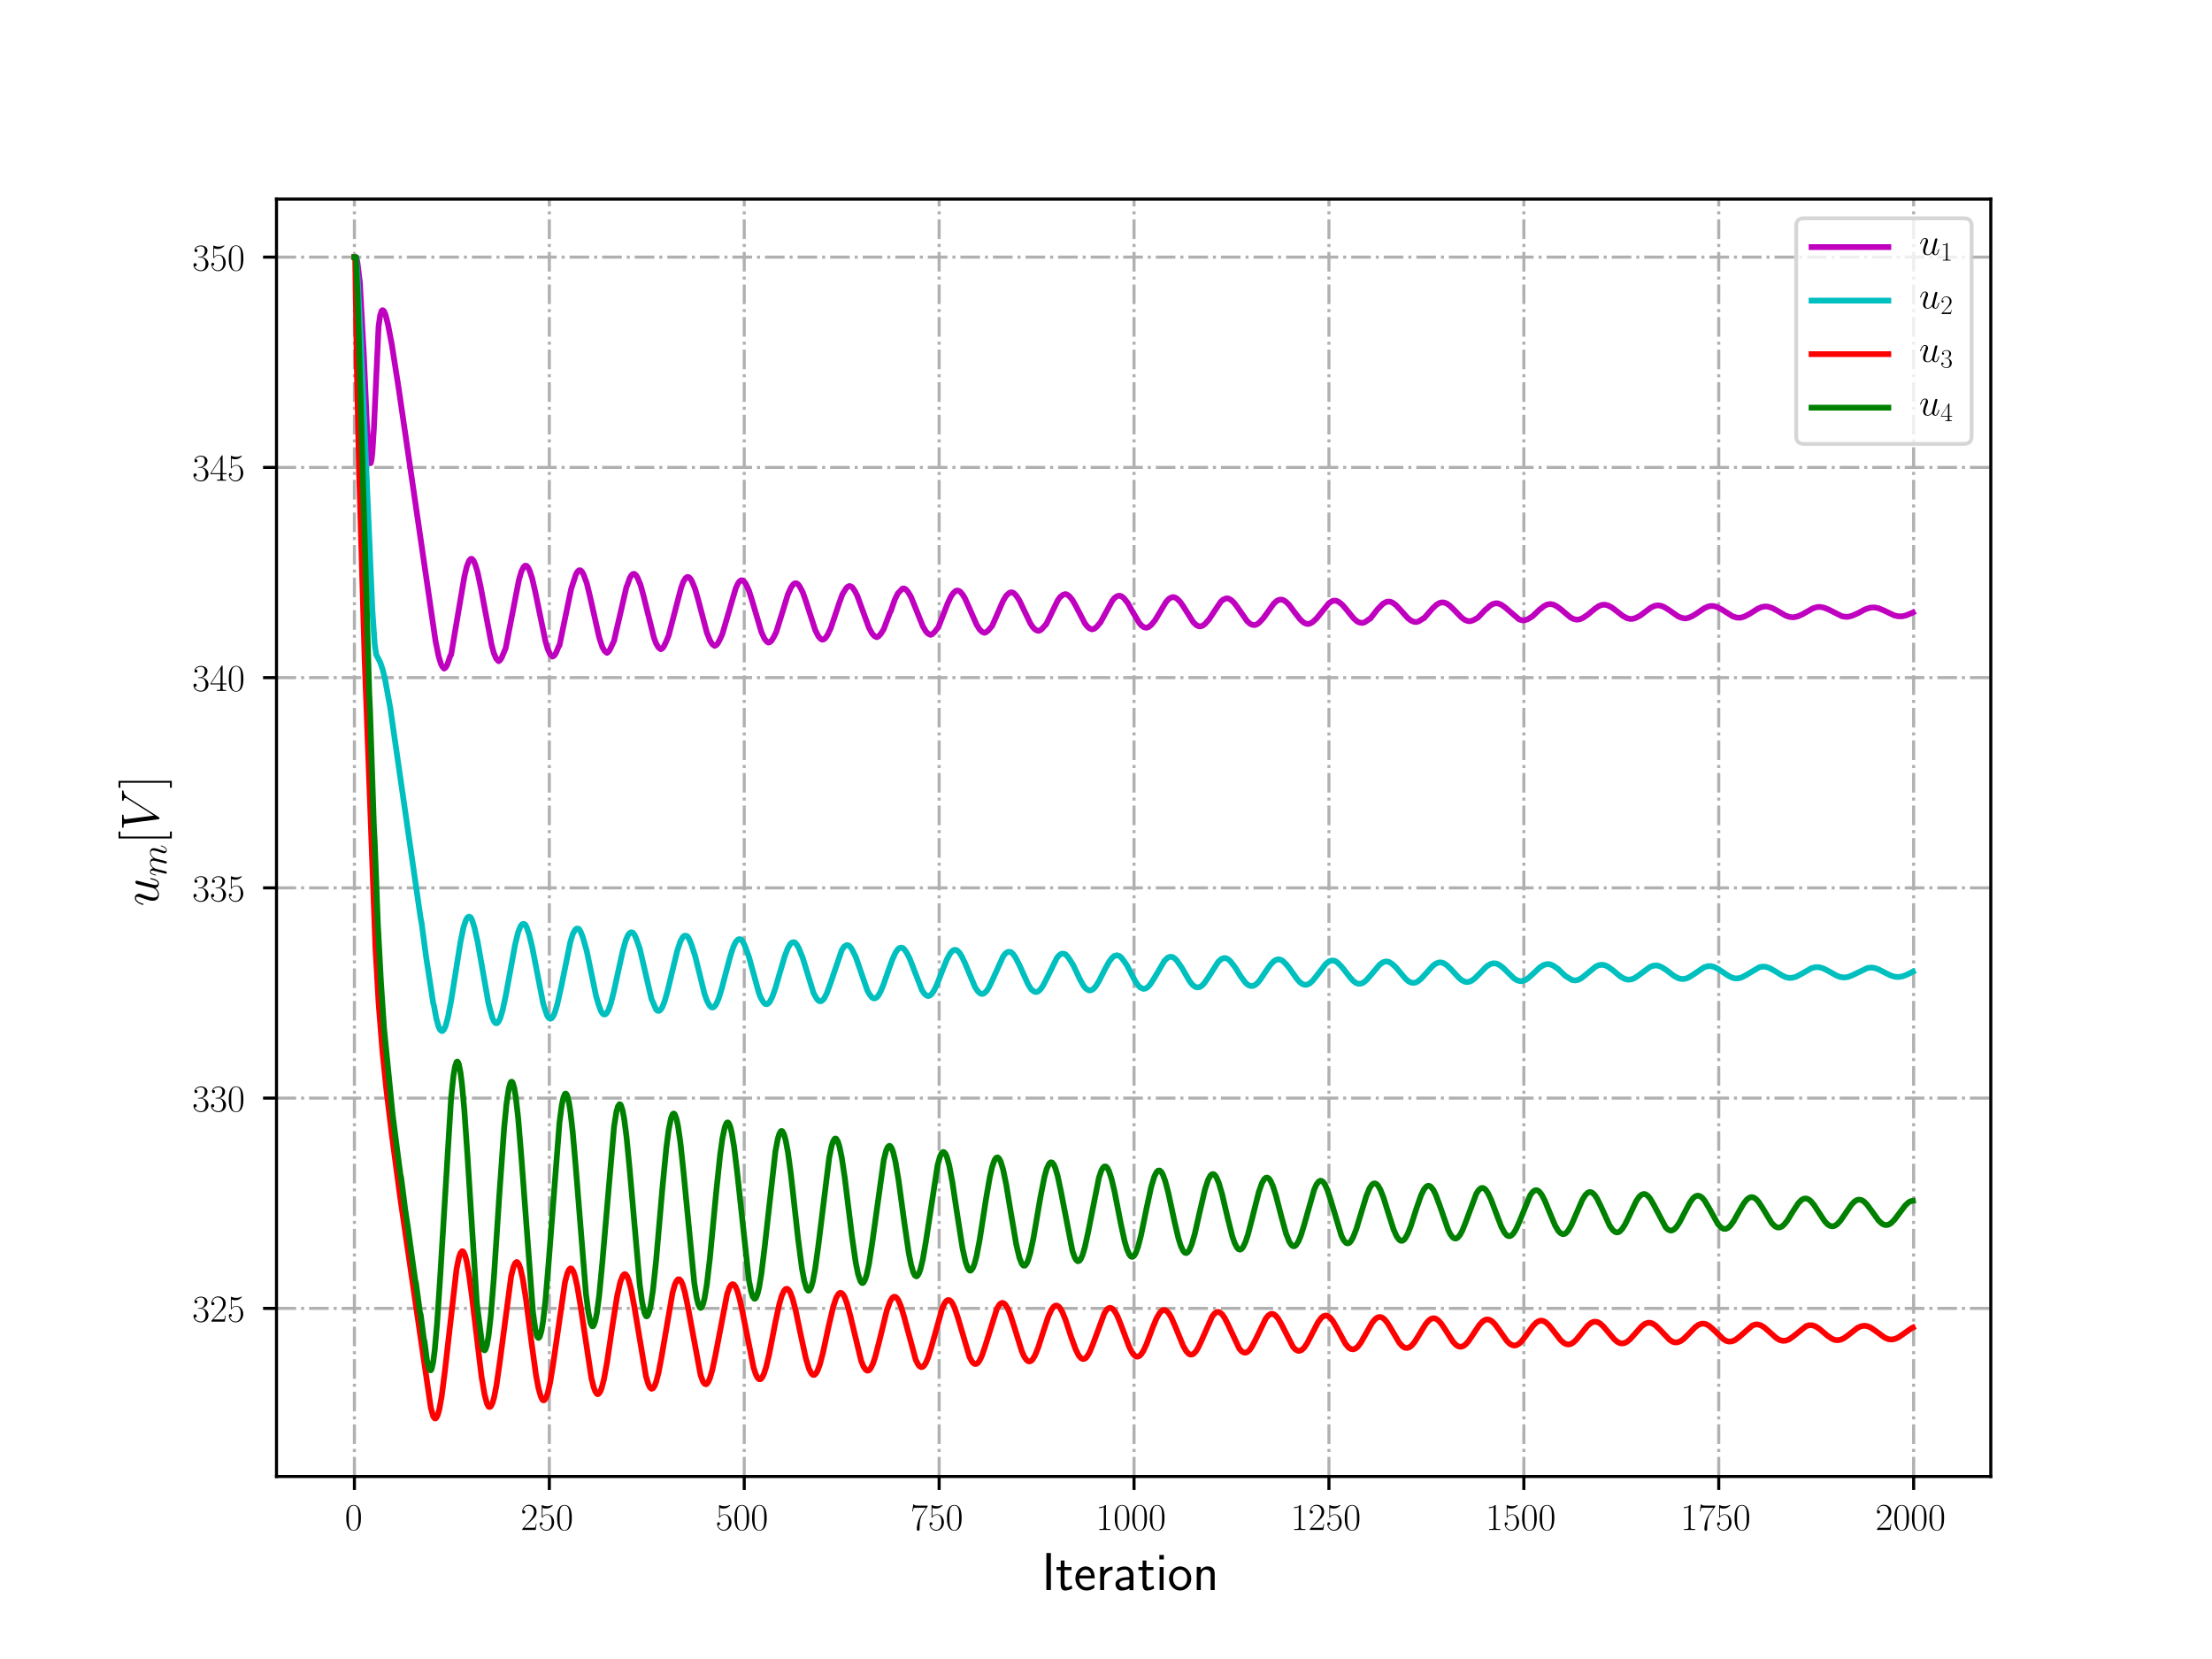 <?xml version="1.0" encoding="utf-8" standalone="no"?>
<!DOCTYPE svg PUBLIC "-//W3C//DTD SVG 1.1//EN"
  "http://www.w3.org/Graphics/SVG/1.1/DTD/svg11.dtd">
<!-- Created with matplotlib (http://matplotlib.org/) -->
<svg height="432pt" version="1.1" viewBox="0 0 576 432" width="576pt" xmlns="http://www.w3.org/2000/svg" xmlns:xlink="http://www.w3.org/1999/xlink">
 <defs>
  <style type="text/css">
*{stroke-linecap:butt;stroke-linejoin:round;}
  </style>
 </defs>
 <g id="figure_1">
  <g id="patch_1">
   <path d="M 0 432 
L 576 432 
L 576 0 
L 0 0 
z
" style="fill:#ffffff;"/>
  </g>
  <g id="axes_1">
   <g id="patch_2">
    <path d="M 72 384.48 
L 518.4 384.48 
L 518.4 51.84 
L 72 51.84 
z
" style="fill:#ffffff;"/>
   </g>
   <g id="matplotlib.axis_1">
    <g id="xtick_1">
     <g id="line2d_1">
      <path clip-path="url(#p664c47f5d9)" d="M 92.291 384.48 
L 92.291 51.84 
" style="fill:none;stroke:#b0b0b0;stroke-dasharray:5.12,1.28,0.8,1.28;stroke-dashoffset:0;stroke-width:0.8;"/>
     </g>
     <g id="line2d_2">
      <defs>
       <path d="M 0 0 
L 0 3.5 
" id="m28b703ca27" style="stroke:#000000;stroke-width:0.8;"/>
      </defs>
      <g>
       <use style="stroke:#000000;stroke-width:0.8;" x="92.291" xlink:href="#m28b703ca27" y="384.48"/>
      </g>
     </g>
     <g id="text_1">
      <!-- $0$ -->
      <defs>
       <path d="M 42 31.641 
C 42 37.75 41.906 48.125 37.703 56.109 
C 34 63.109 28.094 65.594 22.906 65.594 
C 18.094 65.594 12 63.406 8.203 56.203 
C 4.203 48.719 3.797 39.438 3.797 31.641 
C 3.797 25.953 3.906 17.281 7 9.672 
C 11.297 -0.609 19 -2 22.906 -2 
C 27.5 -2 34.5 -0.109 38.594 9.375 
C 41.594 16.281 42 24.359 42 31.641 
z
M 22.906 -0.406 
C 16.5 -0.406 12.703 5.078 11.297 12.688 
C 10.203 18.562 10.203 27.156 10.203 32.75 
C 10.203 40.438 10.203 46.828 11.5 52.922 
C 13.406 61.391 19 64 22.906 64 
C 27 64 32.297 61.297 34.203 53.125 
C 35.5 47.438 35.594 40.734 35.594 32.75 
C 35.594 26.25 35.594 18.266 34.406 12.375 
C 32.297 1.484 26.406 -0.406 22.906 -0.406 
z
" id="CMR17-48"/>
      </defs>
      <g transform="translate(89.8 398.398)scale(0.1 -0.1)">
       <use transform="scale(0.996)" xlink:href="#CMR17-48"/>
      </g>
     </g>
    </g>
    <g id="xtick_2">
     <g id="line2d_3">
      <path clip-path="url(#p664c47f5d9)" d="M 143.044 384.48 
L 143.044 51.84 
" style="fill:none;stroke:#b0b0b0;stroke-dasharray:5.12,1.28,0.8,1.28;stroke-dashoffset:0;stroke-width:0.8;"/>
     </g>
     <g id="line2d_4">
      <g>
       <use style="stroke:#000000;stroke-width:0.8;" x="143.044" xlink:href="#m28b703ca27" y="384.48"/>
      </g>
     </g>
     <g id="text_2">
      <!-- $250$ -->
      <defs>
       <path d="M 41.703 15.453 
L 39.906 15.453 
C 38.906 8.375 38.094 7.172 37.703 6.562 
C 37.203 5.766 30 5.766 28.594 5.766 
L 9.406 5.766 
C 13 9.672 20 16.75 28.5 24.953 
C 34.594 30.734 41.703 37.531 41.703 47.422 
C 41.703 59.219 32.297 66 21.797 66 
C 10.797 66 4.094 56.312 4.094 47.344 
C 4.094 43.438 7 42.938 8.203 42.938 
C 9.203 42.938 12.203 43.547 12.203 47.031 
C 12.203 50.109 9.594 51 8.203 51 
C 7.594 51 7 50.906 6.594 50.703 
C 8.5 59.219 14.297 63.406 20.406 63.406 
C 29.094 63.406 34.797 56.516 34.797 47.422 
C 34.797 38.734 29.703 31.25 24 24.75 
L 4.094 2.281 
L 4.094 0 
L 39.297 0 
z
" id="CMR17-50"/>
       <path d="M 11.406 57.688 
C 12.406 57.281 16.5 56 20.703 56 
C 30 56 35.094 61.109 38 64.062 
C 38 64.953 38 65.5 37.406 65.5 
C 37.297 65.5 37.094 65.5 36.297 65.047 
C 32.797 63.406 28.703 62.078 23.703 62.078 
C 20.703 62.078 16.203 62.484 11.297 64.672 
C 10.203 65.172 10 65.172 9.906 65.172 
C 9.406 65.172 9.297 65.062 9.297 63.078 
L 9.297 34.422 
C 9.297 32.641 9.297 32.141 10.297 32.141 
C 10.797 32.141 11 32.344 11.5 33.031 
C 14.703 37.516 19.094 39.406 24.094 39.406 
C 27.594 39.406 35.094 37.219 35.094 20.141 
C 35.094 16.953 35.094 11.172 32.094 6.578 
C 29.594 2.484 25.703 0.391 21.406 0.391 
C 14.797 0.391 8.094 5 6.297 12.719 
C 6.703 12.609 7.5 12.422 7.906 12.422 
C 9.203 12.422 11.703 13.125 11.703 16.219 
C 11.703 18.906 9.797 20 7.906 20 
C 5.594 20 4.094 18.594 4.094 15.797 
C 4.094 7.094 11 -2 21.594 -2 
C 31.906 -2 41.703 6.875 41.703 19.75 
C 41.703 31.719 33.906 41 24.203 41 
C 19.094 41 14.797 39.109 11.406 35.531 
z
" id="CMR17-53"/>
      </defs>
      <g transform="translate(135.572 398.398)scale(0.1 -0.1)">
       <use transform="scale(0.996)" xlink:href="#CMR17-50"/>
       <use transform="translate(45.69 0)scale(0.996)" xlink:href="#CMR17-53"/>
       <use transform="translate(91.381 0)scale(0.996)" xlink:href="#CMR17-48"/>
      </g>
     </g>
    </g>
    <g id="xtick_3">
     <g id="line2d_5">
      <path clip-path="url(#p664c47f5d9)" d="M 193.796 384.48 
L 193.796 51.84 
" style="fill:none;stroke:#b0b0b0;stroke-dasharray:5.12,1.28,0.8,1.28;stroke-dashoffset:0;stroke-width:0.8;"/>
     </g>
     <g id="line2d_6">
      <g>
       <use style="stroke:#000000;stroke-width:0.8;" x="193.796" xlink:href="#m28b703ca27" y="384.48"/>
      </g>
     </g>
     <g id="text_3">
      <!-- $500$ -->
      <g transform="translate(186.324 398.398)scale(0.1 -0.1)">
       <use transform="scale(0.996)" xlink:href="#CMR17-53"/>
       <use transform="translate(45.69 0)scale(0.996)" xlink:href="#CMR17-48"/>
       <use transform="translate(91.381 0)scale(0.996)" xlink:href="#CMR17-48"/>
      </g>
     </g>
    </g>
    <g id="xtick_4">
     <g id="line2d_7">
      <path clip-path="url(#p664c47f5d9)" d="M 244.549 384.48 
L 244.549 51.84 
" style="fill:none;stroke:#b0b0b0;stroke-dasharray:5.12,1.28,0.8,1.28;stroke-dashoffset:0;stroke-width:0.8;"/>
     </g>
     <g id="line2d_8">
      <g>
       <use style="stroke:#000000;stroke-width:0.8;" x="244.549" xlink:href="#m28b703ca27" y="384.48"/>
      </g>
     </g>
     <g id="text_4">
      <!-- $750$ -->
      <defs>
       <path d="M 45.094 61.578 
L 45.094 63.766 
L 21.594 63.766 
C 9.906 63.766 9.703 65.078 9.297 67 
L 7.5 67 
L 4.594 48.344 
L 6.406 48.344 
C 6.703 50.234 7.406 55.312 8.594 57.203 
C 9.203 58 16.594 58 18.297 58 
L 40.297 58 
L 29.203 41.578 
C 21.797 30.531 16.703 15.609 16.703 2.578 
C 16.703 1.391 16.703 -2 20.297 -2 
C 23.906 -2 23.906 1.391 23.906 2.672 
L 23.906 7.266 
C 23.906 23.562 26.703 34.312 31.297 41.188 
z
" id="CMR17-55"/>
      </defs>
      <g transform="translate(237.077 398.398)scale(0.1 -0.1)">
       <use transform="scale(0.996)" xlink:href="#CMR17-55"/>
       <use transform="translate(45.69 0)scale(0.996)" xlink:href="#CMR17-53"/>
       <use transform="translate(91.381 0)scale(0.996)" xlink:href="#CMR17-48"/>
      </g>
     </g>
    </g>
    <g id="xtick_5">
     <g id="line2d_9">
      <path clip-path="url(#p664c47f5d9)" d="M 295.302 384.48 
L 295.302 51.84 
" style="fill:none;stroke:#b0b0b0;stroke-dasharray:5.12,1.28,0.8,1.28;stroke-dashoffset:0;stroke-width:0.8;"/>
     </g>
     <g id="line2d_10">
      <g>
       <use style="stroke:#000000;stroke-width:0.8;" x="295.302" xlink:href="#m28b703ca27" y="384.48"/>
      </g>
     </g>
     <g id="text_5">
      <!-- $1000$ -->
      <defs>
       <path d="M 26.594 63.406 
C 26.594 65.5 26.5 65.5 25.094 65.5 
C 21.203 61.188 15.297 59.797 9.703 59.797 
C 9.406 59.797 8.906 59.797 8.797 59.5 
C 8.703 59.297 8.703 59.094 8.703 57 
C 11.797 57 17 57.594 21 59.984 
L 21 7.203 
C 21 3.688 20.797 2.5 12.203 2.5 
L 9.203 2.5 
L 9.203 0 
C 14 0 19 0 23.797 0 
C 28.594 0 33.594 0 38.406 0 
L 38.406 2.5 
L 35.406 2.5 
C 26.797 2.5 26.594 3.594 26.594 7.156 
z
" id="CMR17-49"/>
      </defs>
      <g transform="translate(285.339 398.398)scale(0.1 -0.1)">
       <use transform="scale(0.996)" xlink:href="#CMR17-49"/>
       <use transform="translate(45.69 0)scale(0.996)" xlink:href="#CMR17-48"/>
       <use transform="translate(91.381 0)scale(0.996)" xlink:href="#CMR17-48"/>
       <use transform="translate(137.071 0)scale(0.996)" xlink:href="#CMR17-48"/>
      </g>
     </g>
    </g>
    <g id="xtick_6">
     <g id="line2d_11">
      <path clip-path="url(#p664c47f5d9)" d="M 346.054 384.48 
L 346.054 51.84 
" style="fill:none;stroke:#b0b0b0;stroke-dasharray:5.12,1.28,0.8,1.28;stroke-dashoffset:0;stroke-width:0.8;"/>
     </g>
     <g id="line2d_12">
      <g>
       <use style="stroke:#000000;stroke-width:0.8;" x="346.054" xlink:href="#m28b703ca27" y="384.48"/>
      </g>
     </g>
     <g id="text_6">
      <!-- $1250$ -->
      <g transform="translate(336.091 398.398)scale(0.1 -0.1)">
       <use transform="scale(0.996)" xlink:href="#CMR17-49"/>
       <use transform="translate(45.69 0)scale(0.996)" xlink:href="#CMR17-50"/>
       <use transform="translate(91.381 0)scale(0.996)" xlink:href="#CMR17-53"/>
       <use transform="translate(137.071 0)scale(0.996)" xlink:href="#CMR17-48"/>
      </g>
     </g>
    </g>
    <g id="xtick_7">
     <g id="line2d_13">
      <path clip-path="url(#p664c47f5d9)" d="M 396.807 384.48 
L 396.807 51.84 
" style="fill:none;stroke:#b0b0b0;stroke-dasharray:5.12,1.28,0.8,1.28;stroke-dashoffset:0;stroke-width:0.8;"/>
     </g>
     <g id="line2d_14">
      <g>
       <use style="stroke:#000000;stroke-width:0.8;" x="396.807" xlink:href="#m28b703ca27" y="384.48"/>
      </g>
     </g>
     <g id="text_7">
      <!-- $1500$ -->
      <g transform="translate(386.844 398.398)scale(0.1 -0.1)">
       <use transform="scale(0.996)" xlink:href="#CMR17-49"/>
       <use transform="translate(45.69 0)scale(0.996)" xlink:href="#CMR17-53"/>
       <use transform="translate(91.381 0)scale(0.996)" xlink:href="#CMR17-48"/>
       <use transform="translate(137.071 0)scale(0.996)" xlink:href="#CMR17-48"/>
      </g>
     </g>
    </g>
    <g id="xtick_8">
     <g id="line2d_15">
      <path clip-path="url(#p664c47f5d9)" d="M 447.559 384.48 
L 447.559 51.84 
" style="fill:none;stroke:#b0b0b0;stroke-dasharray:5.12,1.28,0.8,1.28;stroke-dashoffset:0;stroke-width:0.8;"/>
     </g>
     <g id="line2d_16">
      <g>
       <use style="stroke:#000000;stroke-width:0.8;" x="447.559" xlink:href="#m28b703ca27" y="384.48"/>
      </g>
     </g>
     <g id="text_8">
      <!-- $1750$ -->
      <g transform="translate(437.597 398.398)scale(0.1 -0.1)">
       <use transform="scale(0.996)" xlink:href="#CMR17-49"/>
       <use transform="translate(45.69 0)scale(0.996)" xlink:href="#CMR17-55"/>
       <use transform="translate(91.381 0)scale(0.996)" xlink:href="#CMR17-53"/>
       <use transform="translate(137.071 0)scale(0.996)" xlink:href="#CMR17-48"/>
      </g>
     </g>
    </g>
    <g id="xtick_9">
     <g id="line2d_17">
      <path clip-path="url(#p664c47f5d9)" d="M 498.312 384.48 
L 498.312 51.84 
" style="fill:none;stroke:#b0b0b0;stroke-dasharray:5.12,1.28,0.8,1.28;stroke-dashoffset:0;stroke-width:0.8;"/>
     </g>
     <g id="line2d_18">
      <g>
       <use style="stroke:#000000;stroke-width:0.8;" x="498.312" xlink:href="#m28b703ca27" y="384.48"/>
      </g>
     </g>
     <g id="text_9">
      <!-- $2000$ -->
      <g transform="translate(488.349 398.398)scale(0.1 -0.1)">
       <use transform="scale(0.996)" xlink:href="#CMR17-50"/>
       <use transform="translate(45.69 0)scale(0.996)" xlink:href="#CMR17-48"/>
       <use transform="translate(91.381 0)scale(0.996)" xlink:href="#CMR17-48"/>
       <use transform="translate(137.071 0)scale(0.996)" xlink:href="#CMR17-48"/>
      </g>
     </g>
    </g>
    <g id="text_10">
     <!-- Iteration -->
     <defs>
      <path d="M 17.094 69 
L 8.703 69 
L 8.703 0 
L 17.094 0 
z
" id="CMSS17-73"/>
      <path d="M 16.703 37 
L 29.703 37 
L 29.703 42.766 
L 16.703 42.766 
L 16.703 55 
L 9.594 55 
L 9.594 42.766 
L 1.703 42.766 
L 1.703 37 
L 9.406 37 
L 9.406 11.703 
C 9.406 6 10.703 -1 17.297 -1 
C 22.297 -1 26.906 0.391 31.297 2.688 
L 29.703 8.562 
C 27.297 6.469 24.406 5.266 21.297 5.266 
C 16.906 5.266 16.703 10.875 16.703 13.375 
z
" id="CMSS17-116"/>
      <path d="M 39.094 21.516 
C 39.094 24.844 38.906 31.297 35.703 36.641 
C 32.203 42.391 26.5 44 22.203 44 
C 11.797 44 3 34.188 3 21.484 
C 3 9.094 12.094 -1 23.594 -1 
C 28.094 -1 33.594 0.297 38.594 3.875 
C 38.594 4.281 38.406 6.469 38.297 6.562 
C 38.297 6.766 38 9.844 38 10.25 
C 33.203 6.359 27.703 5.078 23.703 5.078 
C 17.297 5.078 10.406 10.422 10.094 21.516 
z
M 10.906 27 
C 12.203 32.562 16.594 37.828 22.203 37.828 
C 23.703 37.828 30.703 37.828 32.5 27 
z
" id="CMSS17-101"/>
      <path d="M 14.906 21.297 
C 14.906 30.703 21.797 37 30.594 37 
L 30.594 43.578 
C 24.203 43.578 18.203 40.391 14.594 35.203 
L 14.594 43.094 
L 7.5 43.094 
L 7.5 0 
L 14.906 0 
z
" id="CMSS17-114"/>
      <path d="M 37.594 27.984 
C 37.594 37.375 30.906 43.875 21.906 43.875 
C 17.5 43.875 12.703 43.078 7.203 39.891 
L 7.797 33.359 
C 10.297 35.125 14.594 38 21.797 38 
C 26.906 38 30 34.062 30 27.844 
L 30 24 
C 14 24 4 19.344 4 11.344 
C 4 7.203 6.5 -1 14.797 -1 
C 16.297 -1 24.406 -1 30.203 3.391 
L 30.203 -0.297 
L 37.594 -0.297 
z
M 30 12.75 
C 30 10.953 30 8.562 27 6.781 
C 24.406 5.078 21.094 5.078 19.703 5.078 
C 14.703 5.078 11.297 7.984 11.297 11.625 
C 11.297 18.922 26.906 18.922 30 18.922 
z
" id="CMSS17-97"/>
      <path d="M 15.297 65.359 
L 6.906 65.359 
L 6.906 57 
L 15.297 57 
z
M 14.797 42.797 
L 7.406 42.797 
L 7.406 0 
L 14.797 0 
z
" id="CMSS17-105"/>
      <path d="M 44.203 21.188 
C 44.203 34 34.703 44 23.5 44 
C 12 44 2.703 33.703 2.703 21.188 
C 2.703 8.5 12.297 -1 23.406 -1 
C 34.797 -1 44.203 8.797 44.203 21.188 
z
M 23.5 5.266 
C 16.406 5.266 10.297 11.078 10.297 22 
C 10.297 33.609 17.406 37.922 23.406 37.922 
C 29.906 37.922 36.594 33.219 36.594 22 
C 36.594 10.672 30.094 5.266 23.5 5.266 
z
" id="CMSS17-111"/>
      <path d="M 40.906 29.328 
C 40.906 35.672 39.406 44 28.094 44 
C 21.703 44 17.5 40.719 14.703 37.328 
L 14.703 43.094 
L 7.406 43.094 
L 7.406 0 
L 15 0 
L 15 24.359 
C 15 30.688 17.406 37.938 24.203 37.938 
C 33 37.938 33.297 32 33.297 28.578 
L 33.297 0 
L 40.906 0 
z
" id="CMSS17-110"/>
     </defs>
     <g transform="translate(271.264 414.022)scale(0.14 -0.14)">
      <use transform="scale(0.996)" xlink:href="#CMSS17-73"/>
      <use transform="translate(25.784 0)scale(0.996)" xlink:href="#CMSS17-116"/>
      <use transform="translate(59.615 0)scale(0.996)" xlink:href="#CMSS17-101"/>
      <use transform="translate(101.254 0)scale(0.996)" xlink:href="#CMSS17-114"/>
      <use transform="translate(133.164 0)scale(0.996)" xlink:href="#CMSS17-97"/>
      <use transform="translate(178.086 0)scale(0.996)" xlink:href="#CMSS17-116"/>
      <use transform="translate(211.918 0)scale(0.996)" xlink:href="#CMSS17-105"/>
      <use transform="translate(234.098 0)scale(0.996)" xlink:href="#CMSS17-111"/>
      <use transform="translate(280.942 0)scale(0.996)" xlink:href="#CMSS17-110"/>
     </g>
    </g>
   </g>
   <g id="matplotlib.axis_2">
    <g id="ytick_1">
     <g id="line2d_19">
      <path clip-path="url(#p664c47f5d9)" d="M 72 340.694 
L 518.4 340.694 
" style="fill:none;stroke:#b0b0b0;stroke-dasharray:5.12,1.28,0.8,1.28;stroke-dashoffset:0;stroke-width:0.8;"/>
     </g>
     <g id="line2d_20">
      <defs>
       <path d="M 0 0 
L -3.5 0 
" id="m10dbd9e47f" style="stroke:#000000;stroke-width:0.8;"/>
      </defs>
      <g>
       <use style="stroke:#000000;stroke-width:0.8;" x="72" xlink:href="#m10dbd9e47f" y="340.694"/>
      </g>
     </g>
     <g id="text_11">
      <!-- $325$ -->
      <defs>
       <path d="M 22.094 33.703 
C 31 33.703 34.906 25.969 34.906 17.031 
C 34.906 5 28.5 0.391 22.703 0.391 
C 17.406 0.391 8.797 3.031 6.094 10.828 
C 6.594 10.625 7.094 10.625 7.594 10.625 
C 10 10.625 11.797 12.219 11.797 14.812 
C 11.797 17.703 9.594 19 7.594 19 
C 5.906 19 3.297 18.203 3.297 14.469 
C 3.297 5.234 12.297 -2 22.906 -2 
C 34 -2 42.5 6.719 42.5 16.953 
C 42.5 26.672 34.5 33.703 25 34.797 
C 32.594 36.375 39.906 43.062 39.906 52.016 
C 39.906 59.688 32 65.297 23 65.297 
C 13.906 65.297 5.906 59.828 5.906 52.016 
C 5.906 48.594 8.5 48 9.797 48 
C 11.906 48 13.703 49.297 13.703 51.891 
C 13.703 54.469 11.906 55.766 9.797 55.766 
C 9.406 55.766 8.906 55.766 8.5 55.578 
C 11.406 61.859 19.297 63 22.797 63 
C 26.297 63 32.906 61.328 32.906 51.875 
C 32.906 49.109 32.5 44.188 29.094 39.844 
C 26.094 36 22.703 36 19.406 35.688 
C 18.906 35.688 16.594 35.453 16.203 35.453 
C 15.5 35.359 15.094 35.266 15.094 34.5 
C 15.094 33.797 15.203 33.703 17.203 33.703 
z
" id="CMR17-51"/>
      </defs>
      <g transform="translate(50.056 344.153)scale(0.1 -0.1)">
       <use transform="scale(0.996)" xlink:href="#CMR17-51"/>
       <use transform="translate(45.69 0)scale(0.996)" xlink:href="#CMR17-50"/>
       <use transform="translate(91.381 0)scale(0.996)" xlink:href="#CMR17-53"/>
      </g>
     </g>
    </g>
    <g id="ytick_2">
     <g id="line2d_21">
      <path clip-path="url(#p664c47f5d9)" d="M 72 285.947 
L 518.4 285.947 
" style="fill:none;stroke:#b0b0b0;stroke-dasharray:5.12,1.28,0.8,1.28;stroke-dashoffset:0;stroke-width:0.8;"/>
     </g>
     <g id="line2d_22">
      <g>
       <use style="stroke:#000000;stroke-width:0.8;" x="72" xlink:href="#m10dbd9e47f" y="285.947"/>
      </g>
     </g>
     <g id="text_12">
      <!-- $330$ -->
      <g transform="translate(50.056 289.406)scale(0.1 -0.1)">
       <use transform="scale(0.996)" xlink:href="#CMR17-51"/>
       <use transform="translate(45.69 0)scale(0.996)" xlink:href="#CMR17-51"/>
       <use transform="translate(91.381 0)scale(0.996)" xlink:href="#CMR17-48"/>
      </g>
     </g>
    </g>
    <g id="ytick_3">
     <g id="line2d_23">
      <path clip-path="url(#p664c47f5d9)" d="M 72 231.2 
L 518.4 231.2 
" style="fill:none;stroke:#b0b0b0;stroke-dasharray:5.12,1.28,0.8,1.28;stroke-dashoffset:0;stroke-width:0.8;"/>
     </g>
     <g id="line2d_24">
      <g>
       <use style="stroke:#000000;stroke-width:0.8;" x="72" xlink:href="#m10dbd9e47f" y="231.2"/>
      </g>
     </g>
     <g id="text_13">
      <!-- $335$ -->
      <g transform="translate(50.056 234.659)scale(0.1 -0.1)">
       <use transform="scale(0.996)" xlink:href="#CMR17-51"/>
       <use transform="translate(45.69 0)scale(0.996)" xlink:href="#CMR17-51"/>
       <use transform="translate(91.381 0)scale(0.996)" xlink:href="#CMR17-53"/>
      </g>
     </g>
    </g>
    <g id="ytick_4">
     <g id="line2d_25">
      <path clip-path="url(#p664c47f5d9)" d="M 72 176.453 
L 518.4 176.453 
" style="fill:none;stroke:#b0b0b0;stroke-dasharray:5.12,1.28,0.8,1.28;stroke-dashoffset:0;stroke-width:0.8;"/>
     </g>
     <g id="line2d_26">
      <g>
       <use style="stroke:#000000;stroke-width:0.8;" x="72" xlink:href="#m10dbd9e47f" y="176.453"/>
      </g>
     </g>
     <g id="text_14">
      <!-- $340$ -->
      <defs>
       <path d="M 33.594 64.406 
C 33.594 66.5 33.5 66.5 31.703 66.5 
L 2 19.594 
L 2 17 
L 27.797 17 
L 27.797 7.141 
C 27.797 3.5 27.594 2.5 20.594 2.5 
L 18.703 2.5 
L 18.703 0 
C 21.906 0 27.297 0 30.703 0 
C 34.094 0 39.5 0 42.703 0 
L 42.703 2.5 
L 40.797 2.5 
C 33.797 2.5 33.594 3.5 33.594 7.141 
L 33.594 17 
L 43.797 17 
L 43.797 19.594 
L 33.594 19.594 
z
M 28.094 57.859 
L 28.094 19.594 
L 4 19.594 
z
" id="CMR17-52"/>
      </defs>
      <g transform="translate(50.056 179.913)scale(0.1 -0.1)">
       <use transform="scale(0.996)" xlink:href="#CMR17-51"/>
       <use transform="translate(45.69 0)scale(0.996)" xlink:href="#CMR17-52"/>
       <use transform="translate(91.381 0)scale(0.996)" xlink:href="#CMR17-48"/>
      </g>
     </g>
    </g>
    <g id="ytick_5">
     <g id="line2d_27">
      <path clip-path="url(#p664c47f5d9)" d="M 72 121.707 
L 518.4 121.707 
" style="fill:none;stroke:#b0b0b0;stroke-dasharray:5.12,1.28,0.8,1.28;stroke-dashoffset:0;stroke-width:0.8;"/>
     </g>
     <g id="line2d_28">
      <g>
       <use style="stroke:#000000;stroke-width:0.8;" x="72" xlink:href="#m10dbd9e47f" y="121.707"/>
      </g>
     </g>
     <g id="text_15">
      <!-- $345$ -->
      <g transform="translate(50.056 125.166)scale(0.1 -0.1)">
       <use transform="scale(0.996)" xlink:href="#CMR17-51"/>
       <use transform="translate(45.69 0)scale(0.996)" xlink:href="#CMR17-52"/>
       <use transform="translate(91.381 0)scale(0.996)" xlink:href="#CMR17-53"/>
      </g>
     </g>
    </g>
    <g id="ytick_6">
     <g id="line2d_29">
      <path clip-path="url(#p664c47f5d9)" d="M 72 66.96 
L 518.4 66.96 
" style="fill:none;stroke:#b0b0b0;stroke-dasharray:5.12,1.28,0.8,1.28;stroke-dashoffset:0;stroke-width:0.8;"/>
     </g>
     <g id="line2d_30">
      <g>
       <use style="stroke:#000000;stroke-width:0.8;" x="72" xlink:href="#m10dbd9e47f" y="66.96"/>
      </g>
     </g>
     <g id="text_16">
      <!-- $350$ -->
      <g transform="translate(50.056 70.419)scale(0.1 -0.1)">
       <use transform="scale(0.996)" xlink:href="#CMR17-51"/>
       <use transform="translate(45.69 0)scale(0.996)" xlink:href="#CMR17-53"/>
       <use transform="translate(91.381 0)scale(0.996)" xlink:href="#CMR17-48"/>
      </g>
     </g>
    </g>
    <g id="text_17">
     <!-- $u_{m}[V]$ -->
     <defs>
      <path d="M 34.094 5.781 
C 35.406 0.203 40.203 -1 42.594 -1 
C 45.797 -1 48.203 1.094 49.797 4.484 
C 51.5 8.078 52.797 13.969 52.797 14.266 
C 52.797 14.766 52.406 15.172 51.797 15.172 
C 50.906 15.172 50.797 14.672 50.406 13.172 
C 48.594 6.281 46.797 1 42.797 1 
C 39.797 1 39.797 4.297 39.797 5.594 
C 39.797 7.891 40.094 8.875 41.094 13.078 
C 41.797 15.766 42.5 18.453 43.094 21.25 
L 47.203 37.516 
C 47.906 40.016 47.906 40.219 47.906 40.516 
C 47.906 42.016 46.703 43.016 45.203 43.016 
C 42.297 43.016 41.594 40.516 41 38.016 
C 40 34.125 34.594 12.672 33.906 9.188 
C 33.797 9.188 29.906 1 22.594 1 
C 17.406 1 16.406 5.484 16.406 9.188 
C 16.406 14.875 19.203 22.844 21.797 29.531 
C 23 32.734 23.5 34.031 23.5 36.016 
C 23.5 40.312 20.406 44 15.594 44 
C 6.406 44 2.703 29.531 2.703 28.734 
C 2.703 28.344 3.094 27.844 3.797 27.844 
C 4.703 27.844 4.797 28.234 5.203 29.625 
C 7.594 38.141 11.5 41.906 15.297 41.906 
C 16.297 41.906 17.906 41.906 17.906 38.719 
C 17.906 36.125 16.797 33.234 15.297 29.438 
C 10.906 17.562 10.406 13.766 10.406 10.781 
C 10.406 0.594 18.094 -1 22.203 -1 
C 28.594 -1 32.094 3.391 34.094 5.781 
z
" id="CMMI12-117"/>
      <path d="M 20.594 29.234 
C 20.797 29.844 23.297 34.828 27 38.016 
C 29.594 40.406 33 42.016 36.906 42.016 
C 40.906 42.016 42.297 39.016 42.297 35.031 
C 42.297 34.422 42.297 32.438 41.094 27.734 
L 38.594 17.469 
C 37.797 14.469 35.906 7.078 35.703 5.984 
C 35.297 4.484 34.703 1.891 34.703 1.5 
C 34.703 0.094 35.797 -1 37.297 -1 
C 40.297 -1 40.797 1.297 41.703 4.891 
L 47.703 28.734 
C 47.906 29.531 53.094 42.016 64.094 42.016 
C 68.094 42.016 69.5 39.016 69.5 35.031 
C 69.5 29.438 65.594 18.562 63.406 12.578 
C 62.5 10.172 62 8.875 62 7.078 
C 62 2.594 65.094 -1 69.906 -1 
C 79.203 -1 82.703 13.672 82.703 14.266 
C 82.703 14.766 82.297 15.172 81.703 15.172 
C 80.797 15.172 80.703 14.875 80.203 13.172 
C 77.906 5.188 74.203 1 70.203 1 
C 69.203 1 67.594 1 67.594 4.203 
C 67.594 6.812 68.797 10 69.203 11.094 
C 71 15.906 75.5 27.703 75.5 33.516 
C 75.5 39.5 72 44 64.406 44 
C 57.703 44 52.297 40.219 48.297 34.328 
C 48 39.719 44.703 44 37.203 44 
C 28.297 44 23.594 37.734 21.797 35.234 
C 21.5 40.906 17.406 44 13 44 
C 10.094 44 7.797 42.609 5.906 38.812 
C 4.094 35.219 2.703 29.141 2.703 28.734 
C 2.703 28.344 3.094 27.844 3.797 27.844 
C 4.594 27.844 4.703 27.938 5.297 30.234 
C 6.797 36.125 8.703 42.016 12.703 42.016 
C 15 42.016 15.797 40.406 15.797 37.422 
C 15.797 35.219 14.797 31.328 14.094 28.234 
L 11.297 17.469 
C 10.906 15.562 9.797 11.078 9.297 9.281 
C 8.594 6.688 7.5 2 7.5 1.5 
C 7.5 0.094 8.594 -1 10.094 -1 
C 11.297 -1 12.703 -0.406 13.5 1.094 
C 13.703 1.594 14.594 5.094 15.094 7.078 
L 17.297 16.062 
z
" id="CMMI12-109"/>
      <path d="M 23.5 -25 
L 23.5 -21.516 
L 14.094 -21.516 
L 14.094 71 
L 23.5 71 
L 23.5 74.484 
L 10.594 74.484 
L 10.594 -25 
z
" id="CMR17-91"/>
      <path d="M 61.906 56.875 
C 65.297 62.25 68.406 64.625 73.5 65.031 
C 74.5 65.125 75.297 65.125 75.297 66.906 
C 75.297 67.312 75.094 67.906 74.203 67.906 
C 72.406 67.906 68.094 67.906 66.297 67.906 
C 63.406 67.906 60.406 67.906 57.594 67.906 
C 56.797 67.906 55.797 67.906 55.797 66.031 
C 55.797 65.125 56.703 65.031 57.094 65.031 
C 60.797 64.734 61.203 62.953 61.203 61.75 
C 61.203 60.266 59.797 57.969 59.703 57.875 
L 28.297 8.438 
L 21.297 62.016 
C 21.297 65 26.5 65 27.594 65 
C 29.094 65 30 65 30 66.906 
C 30 67.906 28.906 67.906 28.594 67.906 
C 26.906 67.906 24.906 67.906 23.203 67.906 
L 17.594 67.906 
C 10.297 67.906 7.297 67.906 7.203 67.906 
C 6.594 67.906 5.406 67.906 5.406 66.094 
C 5.406 65 6.094 65 7.703 65 
C 12.797 65 13.094 64.094 13.406 61.625 
L 21.406 0.375 
C 21.703 -1.703 21.703 -2 23.094 -2 
C 24.297 -2 24.797 -1.703 25.797 -0.125 
z
" id="CMMI12-86"/>
      <path d="M 14.297 74.484 
L 1.406 74.484 
L 1.406 71 
L 10.797 71 
L 10.797 -21.516 
L 1.406 -21.516 
L 1.406 -25 
L 14.297 -25 
z
" id="CMR17-93"/>
     </defs>
     <g transform="translate(43.344 236.008)rotate(-90)scale(0.14 -0.14)">
      <use transform="translate(0 14.944)scale(0.996)" xlink:href="#CMMI12-117"/>
      <use transform="translate(55.52 0)scale(0.697)" xlink:href="#CMMI12-109"/>
      <use transform="translate(115.747 14.944)scale(0.996)" xlink:href="#CMR17-91"/>
      <use transform="translate(140.618 14.944)scale(0.996)" xlink:href="#CMMI12-86"/>
      <use transform="translate(219.166 14.944)scale(0.996)" xlink:href="#CMR17-93"/>
     </g>
    </g>
   </g>
   <g id="line2d_31">
    <path clip-path="url(#p664c47f5d9)" d="M 92.291 66.96 
L 92.494 66.96 
L 92.697 66.96 
L 92.9 67.448 
L 93.103 68.572 
L 93.712 73.499 
L 94.727 92.139 
L 95.539 110.613 
L 95.945 116.102 
L 96.351 120.639 
L 96.554 120.584 
L 96.757 119.657 
L 96.96 117.932 
L 97.366 111.524 
L 98.584 84.977 
L 98.99 82.094 
L 99.396 80.916 
L 99.599 80.774 
L 99.802 80.847 
L 100.005 81.057 
L 100.411 82.037 
L 101.02 84.454 
L 102.035 89.764 
L 103.863 101.464 
L 113.404 166.888 
L 114.216 170.899 
L 114.825 172.888 
L 115.231 173.646 
L 115.637 174.097 
L 116.043 173.833 
L 116.449 173.118 
L 116.855 171.962 
L 117.261 170.729 
L 117.464 170.52 
L 120.915 150.19 
L 121.524 147.595 
L 122.133 146.039 
L 122.539 145.564 
L 122.742 145.506 
L 122.946 145.573 
L 123.352 146.064 
L 123.758 147.004 
L 124.367 149.024 
L 125.179 152.91 
L 128.021 167.972 
L 128.63 170.173 
L 129.239 171.549 
L 129.848 172.177 
L 130.254 171.88 
L 130.66 171.201 
L 131.675 168.784 
L 135.126 151.01 
L 135.735 148.89 
L 136.344 147.649 
L 136.75 147.294 
L 137.156 147.364 
L 137.562 147.856 
L 137.968 148.736 
L 138.577 150.603 
L 139.389 154.158 
L 142.029 166.96 
L 142.638 169.025 
L 143.247 170.362 
L 143.856 170.973 
L 144.262 170.782 
L 144.668 170.231 
L 145.074 169.328 
L 145.48 168.305 
L 145.683 168.083 
L 147.916 157.264 
L 148.728 153.365 
L 149.946 149.635 
L 150.352 148.892 
L 150.758 148.51 
L 151.164 148.515 
L 151.57 148.904 
L 151.976 149.648 
L 152.788 151.85 
L 153.6 155.173 
L 156.036 166.024 
L 156.848 168.476 
L 157.457 169.531 
L 158.066 170.009 
L 158.472 169.688 
L 158.878 169.062 
L 159.893 166.873 
L 163.142 152.785 
L 163.345 152.396 
L 163.954 150.612 
L 164.36 149.877 
L 164.766 149.481 
L 165.172 149.436 
L 165.578 149.738 
L 165.984 150.368 
L 166.796 152.311 
L 167.608 155.293 
L 170.247 165.937 
L 170.856 167.583 
L 171.465 168.607 
L 172.074 169.072 
L 172.48 168.833 
L 172.886 168.305 
L 173.495 166.988 
L 174.104 165.535 
L 177.352 153.072 
L 177.961 151.414 
L 178.57 150.486 
L 178.976 150.233 
L 179.382 150.306 
L 179.788 150.703 
L 180.194 151.394 
L 181.007 153.36 
L 181.819 156.218 
L 184.052 164.696 
L 184.864 166.759 
L 185.473 167.736 
L 186.082 168.18 
L 186.488 168.006 
L 186.894 167.564 
L 187.503 166.411 
L 188.112 165.072 
L 191.563 153.254 
L 192.172 151.912 
L 192.578 151.379 
L 192.984 151.112 
L 193.39 151.14 
L 193.796 151.456 
L 194.202 152.041 
L 195.014 153.772 
L 195.826 156.32 
L 198.262 164.57 
L 199.074 166.335 
L 199.684 167.083 
L 200.09 167.321 
L 200.496 167.206 
L 200.902 166.841 
L 201.511 165.842 
L 202.12 164.613 
L 204.15 158.099 
L 205.165 154.762 
L 205.977 152.994 
L 206.586 152.146 
L 206.992 151.886 
L 207.398 151.889 
L 207.804 152.152 
L 208.21 152.66 
L 209.022 154.208 
L 209.834 156.495 
L 212.27 164.024 
L 213.082 165.654 
L 213.691 166.355 
L 214.097 166.575 
L 214.503 166.491 
L 214.909 166.176 
L 215.518 165.292 
L 216.33 163.592 
L 218.564 156.933 
L 219.376 154.726 
L 220.391 153.107 
L 220.797 152.736 
L 221.203 152.593 
L 221.609 152.699 
L 222.015 153.037 
L 222.624 153.926 
L 223.233 155.141 
L 224.248 157.923 
L 226.278 163.476 
L 227.09 164.97 
L 227.699 165.631 
L 228.308 165.93 
L 228.714 165.743 
L 229.323 165.104 
L 230.135 163.818 
L 231.353 160.543 
L 231.759 159.464 
L 231.962 159.155 
L 232.977 156.206 
L 233.789 154.522 
L 235.007 153.273 
L 235.413 153.242 
L 235.819 153.428 
L 236.428 154.082 
L 237.24 155.477 
L 238.256 157.979 
L 240.286 163.036 
L 241.098 164.417 
L 241.707 165.033 
L 242.316 165.312 
L 242.722 165.157 
L 243.331 164.596 
L 244.346 163.307 
L 246.782 157.096 
L 247.594 155.346 
L 248.203 154.488 
L 248.812 153.915 
L 249.218 153.772 
L 249.624 153.827 
L 250.03 154.071 
L 250.639 154.764 
L 251.248 155.749 
L 252.263 158.006 
L 254.293 162.643 
L 255.105 163.931 
L 255.714 164.513 
L 256.323 164.779 
L 256.729 164.657 
L 257.339 164.168 
L 258.354 162.99 
L 261.196 156.473 
L 262.008 155.125 
L 262.82 154.39 
L 263.226 154.24 
L 263.632 154.273 
L 264.038 154.485 
L 264.647 155.109 
L 265.459 156.368 
L 266.474 158.51 
L 268.301 162.328 
L 268.91 163.262 
L 269.519 163.901 
L 270.128 164.223 
L 270.534 164.259 
L 271.143 163.943 
L 271.752 163.297 
L 272.158 162.794 
L 272.361 162.68 
L 275.406 156.389 
L 276.015 155.505 
L 276.828 154.866 
L 277.437 154.699 
L 277.843 154.803 
L 278.452 155.252 
L 279.264 156.25 
L 280.076 157.661 
L 282.512 162.338 
L 283.121 163.137 
L 283.73 163.646 
L 284.339 163.882 
L 284.948 163.717 
L 285.557 163.24 
L 286.572 162.048 
L 289.617 156.461 
L 290.226 155.706 
L 290.835 155.271 
L 291.444 155.105 
L 292.053 155.28 
L 292.662 155.766 
L 293.677 157.045 
L 294.895 159.242 
L 296.723 162.298 
L 297.332 162.957 
L 297.941 163.35 
L 298.55 163.466 
L 299.159 163.243 
L 299.768 162.735 
L 300.783 161.502 
L 303.625 156.751 
L 304.437 155.88 
L 305.249 155.493 
L 305.858 155.536 
L 306.467 155.875 
L 307.279 156.675 
L 308.091 157.829 
L 310.73 162.019 
L 311.542 162.785 
L 312.151 163.067 
L 312.557 163.115 
L 313.166 162.922 
L 313.775 162.467 
L 314.791 161.332 
L 317.836 156.744 
L 318.445 156.177 
L 319.257 155.817 
L 319.866 155.852 
L 320.475 156.158 
L 321.287 156.888 
L 322.099 157.945 
L 324.738 161.728 
L 325.55 162.446 
L 326.159 162.713 
L 326.768 162.775 
L 327.377 162.521 
L 327.986 162.044 
L 329.001 160.936 
L 331.64 157.242 
L 332.452 156.488 
L 333.061 156.186 
L 333.671 156.123 
L 334.28 156.309 
L 334.889 156.723 
L 335.701 157.518 
L 336.919 159.176 
L 338.543 161.27 
L 339.355 162.023 
L 339.964 162.347 
L 340.573 162.498 
L 341.182 162.347 
L 341.791 161.989 
L 342.806 161.072 
L 346.054 157.054 
L 346.866 156.54 
L 347.475 156.395 
L 348.084 156.477 
L 348.693 156.783 
L 349.505 157.452 
L 350.317 158.369 
L 352.55 161.091 
L 353.363 161.787 
L 353.972 162.096 
L 354.784 162.213 
L 355.393 162.017 
L 356.205 161.464 
L 356.611 161.156 
L 356.814 161.098 
L 358.641 158.732 
L 359.047 158.311 
L 360.062 157.272 
L 360.874 156.784 
L 361.483 156.641 
L 362.092 156.705 
L 362.701 156.975 
L 363.513 157.58 
L 364.528 158.654 
L 366.558 160.924 
L 367.37 161.572 
L 368.182 161.918 
L 368.791 161.978 
L 369.4 161.808 
L 370.212 161.312 
L 370.618 161.026 
L 370.821 160.968 
L 373.055 158.405 
L 374.07 157.452 
L 374.882 156.998 
L 375.491 156.861 
L 376.1 156.914 
L 376.709 157.156 
L 377.521 157.71 
L 378.536 158.696 
L 380.566 160.79 
L 381.378 161.388 
L 382.19 161.711 
L 382.799 161.768 
L 383.611 161.526 
L 384.829 160.836 
L 386.859 158.691 
L 387.062 158.602 
L 387.874 157.808 
L 388.686 157.303 
L 389.498 157.088 
L 390.107 157.131 
L 390.919 157.451 
L 391.935 158.175 
L 395.589 161.302 
L 396.401 161.533 
L 397.01 161.523 
L 397.822 161.24 
L 399.04 160.496 
L 400.867 158.749 
L 401.273 158.456 
L 402.085 157.806 
L 402.897 157.411 
L 403.709 157.284 
L 404.521 157.441 
L 405.333 157.854 
L 406.348 158.581 
L 408.987 160.804 
L 409.799 161.204 
L 410.612 161.375 
L 411.424 161.249 
L 412.236 160.882 
L 413.454 160.05 
L 415.281 158.542 
L 416.296 157.832 
L 417.108 157.525 
L 417.92 157.466 
L 418.732 157.665 
L 419.747 158.196 
L 420.762 158.962 
L 422.589 160.389 
L 423.604 160.946 
L 424.416 161.156 
L 425.025 161.162 
L 425.837 160.949 
L 427.055 160.332 
L 429.898 158.209 
L 430.913 157.751 
L 431.725 157.63 
L 432.537 157.746 
L 433.349 158.076 
L 434.567 158.825 
L 437.003 160.514 
L 438.018 160.917 
L 438.83 161.036 
L 439.642 160.889 
L 440.657 160.443 
L 441.672 159.828 
L 443.702 158.442 
L 444.717 157.958 
L 445.529 157.791 
L 446.341 157.837 
L 447.153 158.088 
L 448.371 158.726 
L 451.214 160.501 
L 452.229 160.818 
L 453.244 160.846 
L 454.259 160.546 
L 455.68 159.79 
L 457.71 158.518 
L 458.725 158.078 
L 459.537 157.926 
L 460.349 157.967 
L 461.364 158.278 
L 462.582 158.903 
L 465.018 160.318 
L 466.033 160.658 
L 467.048 160.744 
L 468.064 160.519 
L 469.282 159.991 
L 472.124 158.391 
L 473.139 158.091 
L 473.951 158.041 
L 474.966 158.227 
L 476.184 158.73 
L 479.635 160.46 
L 480.65 160.627 
L 481.259 160.606 
L 482.274 160.349 
L 483.898 159.626 
L 485.522 158.747 
L 486.131 158.507 
L 487.147 158.214 
L 488.162 158.176 
L 489.177 158.387 
L 490.598 158.982 
L 493.237 160.236 
L 494.252 160.474 
L 495.267 160.493 
L 496.282 160.26 
L 497.906 159.601 
L 498.109 159.492 
L 498.109 159.492 
" style="fill:none;stroke:#bf00bf;stroke-linecap:square;stroke-width:1.5;"/>
   </g>
   <g id="line2d_32">
    <path clip-path="url(#p664c47f5d9)" d="M 92.291 66.96 
L 92.494 66.96 
L 92.697 66.96 
L 93.103 71.94 
L 93.915 87.952 
L 96.96 158.848 
L 97.569 167.733 
L 97.975 170.467 
L 98.99 172.416 
L 99.599 174.199 
L 100.208 176.55 
L 101.629 184.377 
L 108.938 234.987 
L 109.547 239.194 
L 109.75 240.115 
L 110.968 249.252 
L 111.78 254.505 
L 112.795 261.144 
L 112.998 261.873 
L 113.607 265.197 
L 114.216 267.387 
L 114.622 268.196 
L 115.028 268.484 
L 115.231 268.462 
L 115.637 268.029 
L 116.043 267.123 
L 116.652 264.872 
L 117.464 260.601 
L 118.276 255.589 
L 119.9 245.32 
L 120.712 241.411 
L 121.321 239.604 
L 121.727 238.907 
L 122.133 238.685 
L 122.539 238.854 
L 122.946 239.623 
L 123.555 241.58 
L 124.367 245.179 
L 127.209 261.332 
L 127.615 262.909 
L 128.224 265.081 
L 128.63 265.974 
L 129.036 266.423 
L 129.442 266.423 
L 129.848 265.984 
L 130.254 265.146 
L 130.863 263.123 
L 131.675 259.346 
L 132.487 254.955 
L 134.111 246.067 
L 134.923 242.752 
L 135.532 241.232 
L 135.938 240.688 
L 136.344 240.56 
L 136.75 240.74 
L 137.156 241.485 
L 137.765 243.282 
L 138.577 246.562 
L 141.419 261.189 
L 141.825 262.559 
L 142.435 264.335 
L 142.841 265.013 
L 143.247 265.282 
L 143.653 265.142 
L 144.059 264.619 
L 144.465 263.711 
L 145.074 261.696 
L 146.089 257.202 
L 148.525 245.258 
L 149.134 243.278 
L 149.743 242.156 
L 150.149 241.807 
L 150.555 241.816 
L 150.758 241.91 
L 151.164 242.523 
L 151.773 244.073 
L 152.788 247.643 
L 155.224 259.399 
L 155.833 261.465 
L 156.442 263.18 
L 156.848 263.862 
L 157.254 264.173 
L 157.66 264.111 
L 158.066 263.689 
L 158.472 262.947 
L 159.081 261.199 
L 159.893 257.996 
L 160.908 253.324 
L 162.127 247.777 
L 162.939 244.878 
L 163.548 243.485 
L 163.954 242.963 
L 164.36 242.759 
L 164.766 242.855 
L 165.172 243.353 
L 165.578 244.17 
L 166.593 246.995 
L 169.638 260.109 
L 170.856 262.893 
L 171.262 263.22 
L 171.668 263.207 
L 172.074 262.863 
L 172.48 262.219 
L 173.089 260.671 
L 173.901 257.789 
L 174.916 253.526 
L 176.337 247.648 
L 177.149 245.168 
L 177.758 244.083 
L 178.164 243.711 
L 178.57 243.646 
L 178.976 243.798 
L 179.382 244.395 
L 179.991 245.794 
L 181.007 248.919 
L 183.443 258.766 
L 184.052 260.505 
L 184.458 261.285 
L 184.864 261.962 
L 185.27 262.31 
L 185.676 262.338 
L 186.082 262.059 
L 186.488 261.498 
L 187.097 260.129 
L 187.909 257.541 
L 188.924 253.664 
L 190.142 249.066 
L 190.954 246.595 
L 191.563 245.297 
L 192.172 244.642 
L 192.578 244.54 
L 192.984 244.654 
L 193.39 245.143 
L 193.999 246.349 
L 195.014 249.138 
L 197.653 258.698 
L 198.059 259.701 
L 198.465 260.44 
L 198.871 261.084 
L 199.277 261.432 
L 199.684 261.493 
L 200.09 261.271 
L 200.496 260.792 
L 201.105 259.594 
L 201.917 257.287 
L 202.932 253.783 
L 204.353 248.97 
L 205.165 246.852 
L 205.774 245.831 
L 206.18 245.461 
L 206.586 245.34 
L 206.992 245.43 
L 207.398 245.846 
L 208.007 246.903 
L 209.022 249.419 
L 211.864 258.635 
L 212.676 260.07 
L 213.082 260.533 
L 213.488 260.734 
L 213.894 260.676 
L 214.3 260.371 
L 214.706 259.827 
L 215.315 258.603 
L 216.127 256.402 
L 219.173 247.468 
L 219.782 246.518 
L 220.391 246.123 
L 220.797 246.118 
L 221.203 246.327 
L 221.812 247.115 
L 222.827 249.158 
L 225.872 257.966 
L 226.481 259.019 
L 227.09 259.771 
L 227.496 259.976 
L 227.902 259.948 
L 228.308 259.696 
L 228.714 259.244 
L 229.323 258.174 
L 230.135 256.191 
L 231.353 252.653 
L 232.368 249.864 
L 233.18 248.095 
L 233.789 247.2 
L 234.195 246.88 
L 234.601 246.765 
L 235.007 246.82 
L 235.413 247.131 
L 236.022 247.959 
L 236.834 249.484 
L 240.083 257.863 
L 240.692 258.738 
L 241.301 259.271 
L 241.707 259.363 
L 242.113 259.245 
L 242.519 258.938 
L 243.128 258.117 
L 243.94 256.46 
L 245.564 252.296 
L 246.579 249.822 
L 247.391 248.319 
L 248 247.609 
L 248.406 247.379 
L 248.812 247.343 
L 249.218 247.484 
L 249.827 248.074 
L 250.436 249.043 
L 251.248 250.715 
L 253.887 257.019 
L 254.496 257.956 
L 255.105 258.603 
L 255.511 258.797 
L 255.917 258.8 
L 256.323 258.617 
L 256.933 258.019 
L 257.542 257.053 
L 258.557 254.915 
L 261.196 249.077 
L 261.805 248.293 
L 262.414 247.889 
L 262.82 247.844 
L 263.226 247.921 
L 263.835 248.462 
L 264.444 249.339 
L 265.459 251.311 
L 267.692 256.283 
L 268.504 257.583 
L 269.113 258.093 
L 269.519 258.293 
L 269.925 258.311 
L 270.331 258.154 
L 270.94 257.621 
L 271.549 256.75 
L 272.564 254.809 
L 275.203 249.457 
L 275.812 248.733 
L 276.422 248.354 
L 277.031 248.344 
L 277.437 248.512 
L 278.046 249.103 
L 278.858 250.34 
L 279.467 251.329 
L 281.294 255.165 
L 282.106 256.621 
L 282.715 257.388 
L 283.324 257.797 
L 283.73 257.909 
L 284.136 257.856 
L 284.745 257.494 
L 285.354 256.805 
L 286.166 255.485 
L 287.79 252.257 
L 288.805 250.447 
L 289.617 249.376 
L 290.226 248.895 
L 290.835 248.745 
L 291.444 248.904 
L 292.053 249.414 
L 292.865 250.514 
L 293.474 251.416 
L 295.505 255.3 
L 296.317 256.536 
L 296.926 257.153 
L 297.738 257.497 
L 298.347 257.392 
L 298.956 256.977 
L 299.565 256.277 
L 300.58 254.673 
L 303.219 250.191 
L 304.031 249.404 
L 304.64 249.146 
L 305.249 249.175 
L 305.858 249.534 
L 306.467 250.158 
L 307.685 251.898 
L 309.715 255.407 
L 310.527 256.446 
L 311.136 256.915 
L 311.745 257.131 
L 312.354 257.045 
L 312.963 256.674 
L 313.572 256.041 
L 314.588 254.578 
L 317.227 250.461 
L 318.039 249.734 
L 318.648 249.49 
L 319.257 249.511 
L 319.866 249.833 
L 320.475 250.399 
L 321.693 251.995 
L 323.114 254.292 
L 323.52 254.821 
L 324.332 255.901 
L 324.941 256.446 
L 325.55 256.714 
L 326.159 256.75 
L 326.768 256.522 
L 327.377 256.042 
L 328.189 255.078 
L 329.813 252.632 
L 330.828 251.202 
L 331.64 250.359 
L 332.249 249.962 
L 332.858 249.81 
L 333.467 249.904 
L 334.077 250.257 
L 334.889 251.06 
L 335.701 252.063 
L 337.731 254.924 
L 338.543 255.825 
L 339.152 256.258 
L 339.761 256.439 
L 340.37 256.398 
L 340.979 256.123 
L 341.791 255.415 
L 342.806 254.153 
L 345.242 250.98 
L 346.054 250.355 
L 346.663 250.133 
L 347.272 250.133 
L 347.678 250.251 
L 348.287 250.643 
L 349.099 251.445 
L 349.911 252.404 
L 351.535 254.485 
L 352.347 255.41 
L 353.16 255.989 
L 353.769 256.176 
L 354.378 256.137 
L 354.987 255.889 
L 355.799 255.244 
L 357.017 253.853 
L 359.25 251.194 
L 360.062 250.607 
L 360.671 250.39 
L 361.28 250.38 
L 361.686 250.481 
L 362.498 250.984 
L 363.513 251.922 
L 365.949 254.82 
L 366.761 255.52 
L 367.37 255.832 
L 367.979 255.943 
L 368.588 255.85 
L 369.197 255.566 
L 370.009 254.912 
L 371.43 253.357 
L 373.055 251.549 
L 373.867 250.935 
L 374.679 250.621 
L 375.288 250.605 
L 375.897 250.781 
L 376.709 251.307 
L 377.927 252.483 
L 379.754 254.48 
L 380.566 255.193 
L 381.378 255.618 
L 381.987 255.724 
L 382.596 255.641 
L 383.205 255.382 
L 384.017 254.784 
L 385.438 253.354 
L 387.062 251.686 
L 388.077 251.048 
L 388.889 250.831 
L 389.701 250.916 
L 390.513 251.322 
L 391.529 252.118 
L 394.168 254.716 
L 394.98 255.239 
L 395.792 255.485 
L 396.401 255.468 
L 397.213 255.191 
L 398.025 254.649 
L 399.446 253.346 
L 401.07 251.826 
L 402.085 251.241 
L 402.897 251.043 
L 403.709 251.118 
L 404.521 251.487 
L 405.739 252.328 
L 407.566 254.1 
L 409.393 255.208 
L 410.206 255.304 
L 411.018 255.124 
L 411.83 254.691 
L 413.048 253.722 
L 415.484 251.712 
L 416.296 251.341 
L 417.108 251.217 
L 417.92 251.348 
L 418.732 251.736 
L 420.153 252.765 
L 421.777 254.146 
L 422.386 254.536 
L 423.198 254.947 
L 424.01 255.111 
L 424.822 255.023 
L 425.634 254.693 
L 426.649 254.016 
L 429.695 251.764 
L 430.507 251.47 
L 431.319 251.404 
L 431.928 251.51 
L 432.74 251.853 
L 434.161 252.785 
L 435.785 254.042 
L 436.394 254.402 
L 437.206 254.781 
L 438.018 254.937 
L 438.83 254.863 
L 439.642 254.576 
L 440.657 253.966 
L 443.702 251.899 
L 444.717 251.59 
L 445.529 251.574 
L 446.341 251.785 
L 447.356 252.302 
L 448.371 252.962 
L 449.996 254.043 
L 451.011 254.57 
L 451.823 254.769 
L 452.635 254.757 
L 453.447 254.545 
L 454.462 254.035 
L 458.116 251.867 
L 458.928 251.707 
L 459.74 251.743 
L 460.755 252.066 
L 462.176 252.845 
L 464.003 253.976 
L 465.018 254.457 
L 465.83 254.636 
L 466.642 254.625 
L 467.658 254.356 
L 468.876 253.727 
L 471.718 252.11 
L 472.733 251.851 
L 473.748 251.866 
L 474.763 252.165 
L 476.184 252.885 
L 478.214 254.033 
L 479.229 254.416 
L 480.244 254.536 
L 481.259 254.386 
L 482.274 253.993 
L 486.334 252.043 
L 487.35 251.953 
L 488.162 252.067 
L 489.177 252.42 
L 491.004 253.367 
L 492.425 254.044 
L 493.44 254.346 
L 494.455 254.407 
L 495.47 254.225 
L 496.688 253.736 
L 498.109 253.014 
L 498.109 253.014 
" style="fill:none;stroke:#00bfbf;stroke-linecap:square;stroke-width:1.5;"/>
   </g>
   <g id="line2d_33">
    <path clip-path="url(#p664c47f5d9)" d="M 92.291 66.96 
L 92.494 66.96 
L 92.9 94.578 
L 93.509 122.833 
L 94.93 170.924 
L 97.772 246.912 
L 98.584 261.222 
L 99.599 273.913 
L 100.614 283.768 
L 102.035 295.541 
L 104.269 312.234 
L 112.186 366.569 
L 112.795 368.806 
L 113.201 369.336 
L 113.404 369.36 
L 113.607 369.212 
L 114.013 368.398 
L 114.419 366.905 
L 115.028 363.47 
L 115.84 357.112 
L 118.885 330.427 
L 119.494 327.475 
L 119.9 326.317 
L 120.306 325.83 
L 120.509 325.842 
L 120.712 326.028 
L 121.118 326.924 
L 121.524 328.475 
L 122.133 331.898 
L 122.946 338.059 
L 125.382 358.438 
L 126.194 363.18 
L 126.803 365.478 
L 127.209 366.266 
L 127.412 366.378 
L 127.615 366.353 
L 127.818 366.181 
L 128.224 365.39 
L 128.63 364.019 
L 129.239 360.959 
L 130.051 355.366 
L 133.096 332.357 
L 133.705 329.896 
L 134.111 328.966 
L 134.517 328.624 
L 134.72 328.677 
L 135.126 329.233 
L 135.532 330.377 
L 136.141 333.092 
L 136.953 338.207 
L 138.374 349.34 
L 139.592 358.208 
L 140.201 361.414 
L 140.81 363.615 
L 141.216 364.436 
L 141.419 364.624 
L 141.622 364.641 
L 141.825 364.528 
L 142.232 363.895 
L 142.638 362.728 
L 143.247 360.05 
L 144.059 355.062 
L 147.104 333.972 
L 147.713 331.619 
L 148.119 330.689 
L 148.525 330.296 
L 148.728 330.305 
L 148.931 330.449 
L 149.337 331.159 
L 149.743 332.4 
L 150.352 335.131 
L 151.164 340.012 
L 154.006 358.885 
L 154.615 361.288 
L 155.021 362.361 
L 155.427 362.947 
L 155.63 363.041 
L 155.833 362.983 
L 156.239 362.501 
L 156.645 361.527 
L 157.254 359.206 
L 158.066 354.781 
L 159.487 345.131 
L 160.705 337.468 
L 161.518 333.84 
L 162.127 332.261 
L 162.533 331.815 
L 162.736 331.779 
L 162.939 331.868 
L 163.345 332.419 
L 163.751 333.466 
L 164.36 335.853 
L 165.172 340.226 
L 168.217 358.419 
L 168.826 360.444 
L 169.232 361.274 
L 169.638 361.641 
L 170.044 361.497 
L 170.45 360.897 
L 170.856 359.849 
L 171.465 357.514 
L 172.277 353.259 
L 175.119 336.669 
L 175.728 334.52 
L 176.134 333.608 
L 176.54 333.143 
L 176.946 333.136 
L 177.352 333.59 
L 177.758 334.498 
L 178.367 336.623 
L 179.179 340.558 
L 182.428 358.069 
L 183.037 359.704 
L 183.443 360.297 
L 183.849 360.46 
L 184.052 360.365 
L 184.458 359.818 
L 184.864 358.88 
L 185.473 356.789 
L 186.285 352.958 
L 189.33 337.007 
L 189.939 335.273 
L 190.345 334.621 
L 190.751 334.378 
L 191.157 334.541 
L 191.563 335.106 
L 191.969 336.063 
L 192.578 338.151 
L 193.39 341.874 
L 196.232 356.159 
L 196.841 357.963 
L 197.247 358.741 
L 197.653 359.139 
L 198.059 359.13 
L 198.465 358.687 
L 198.871 357.886 
L 199.481 356.054 
L 200.293 352.643 
L 201.917 344.266 
L 202.932 339.591 
L 203.541 337.483 
L 204.15 336.12 
L 204.556 335.671 
L 204.962 335.592 
L 205.368 335.882 
L 205.774 336.535 
L 206.383 338.149 
L 207.195 341.262 
L 208.413 347.147 
L 209.834 353.693 
L 210.646 356.384 
L 211.255 357.61 
L 211.661 357.999 
L 212.067 358.019 
L 212.473 357.645 
L 212.879 356.943 
L 213.488 355.312 
L 214.3 352.243 
L 215.721 345.6 
L 216.939 340.367 
L 217.751 337.923 
L 218.36 336.907 
L 218.767 336.648 
L 219.173 336.727 
L 219.579 337.138 
L 219.985 337.877 
L 220.594 339.545 
L 221.406 342.561 
L 224.248 354.357 
L 224.857 355.846 
L 225.466 356.723 
L 225.872 356.932 
L 226.278 356.821 
L 226.684 356.371 
L 227.293 355.151 
L 227.902 353.348 
L 228.917 349.428 
L 230.947 341.165 
L 231.759 338.909 
L 232.368 337.934 
L 232.774 337.668 
L 233.18 337.71 
L 233.586 338.054 
L 233.992 338.691 
L 234.601 340.157 
L 235.413 342.853 
L 238.459 354.108 
L 239.068 355.298 
L 239.474 355.784 
L 239.88 355.994 
L 240.286 355.914 
L 240.692 355.529 
L 241.098 354.874 
L 241.707 353.428 
L 242.519 350.809 
L 245.361 340.671 
L 245.97 339.369 
L 246.376 338.816 
L 246.782 338.541 
L 247.188 338.546 
L 247.594 338.829 
L 248 339.377 
L 248.609 340.663 
L 249.421 343.076 
L 252.466 353.379 
L 253.075 354.502 
L 253.481 354.971 
L 253.887 355.188 
L 254.293 355.14 
L 254.699 354.816 
L 255.105 354.243 
L 255.714 352.952 
L 256.526 350.59 
L 259.572 340.853 
L 260.181 339.802 
L 260.587 339.404 
L 260.993 339.26 
L 261.399 339.372 
L 261.805 339.735 
L 262.414 340.722 
L 263.023 342.173 
L 264.038 345.297 
L 266.068 351.816 
L 266.677 353.213 
L 267.286 354.105 
L 267.692 354.431 
L 268.098 354.52 
L 268.504 354.367 
L 268.91 353.959 
L 269.519 352.934 
L 270.331 350.936 
L 271.549 347.134 
L 272.97 342.832 
L 273.782 341.069 
L 274.391 340.252 
L 274.797 339.991 
L 275.203 339.963 
L 275.609 340.17 
L 276.015 340.603 
L 276.625 341.643 
L 277.437 343.622 
L 278.858 347.945 
L 280.076 351.319 
L 280.888 352.96 
L 281.497 353.658 
L 281.903 353.868 
L 282.309 353.858 
L 282.715 353.626 
L 283.121 353.171 
L 283.73 352.122 
L 284.542 350.175 
L 287.587 341.959 
L 288.196 341.041 
L 288.602 340.681 
L 289.008 340.542 
L 289.414 340.617 
L 289.82 340.897 
L 290.429 341.681 
L 291.038 342.853 
L 292.053 345.417 
L 294.083 350.835 
L 294.895 352.369 
L 295.505 353.041 
L 295.911 353.256 
L 296.317 353.269 
L 296.723 353.078 
L 297.129 352.685 
L 297.738 351.755 
L 298.55 350.002 
L 300.174 345.668 
L 301.189 343.239 
L 302.001 341.853 
L 302.61 341.263 
L 303.016 341.117 
L 303.422 341.168 
L 303.828 341.406 
L 304.437 342.101 
L 305.046 343.153 
L 306.061 345.478 
L 308.091 350.445 
L 308.903 351.867 
L 309.512 352.505 
L 309.918 352.714 
L 310.324 352.738 
L 310.73 352.575 
L 311.339 351.987 
L 311.948 351.036 
L 312.76 349.337 
L 315.603 342.891 
L 316.212 342.092 
L 316.821 341.675 
L 317.227 341.623 
L 317.633 341.748 
L 318.242 342.254 
L 318.851 343.106 
L 319.663 344.669 
L 322.708 351.17 
L 323.317 351.866 
L 323.926 352.202 
L 324.332 352.23 
L 324.738 352.093 
L 325.347 351.582 
L 325.956 350.735 
L 326.768 349.209 
L 329.61 343.331 
L 330.219 342.584 
L 330.828 342.176 
L 331.234 342.111 
L 331.64 342.21 
L 332.249 342.65 
L 332.858 343.409 
L 333.671 344.815 
L 336.716 350.756 
L 337.325 351.406 
L 337.934 351.732 
L 338.34 351.768 
L 338.949 351.541 
L 339.558 350.983 
L 340.37 349.801 
L 341.588 347.444 
L 343.212 344.305 
L 344.024 343.205 
L 344.633 342.711 
L 345.242 342.554 
L 345.851 342.73 
L 346.46 343.222 
L 347.069 343.991 
L 348.084 345.724 
L 350.317 349.853 
L 351.129 350.861 
L 351.738 351.264 
L 352.347 351.369 
L 352.957 351.165 
L 353.566 350.664 
L 354.378 349.592 
L 355.596 347.437 
L 357.22 344.558 
L 358.032 343.552 
L 358.641 343.089 
L 359.25 342.924 
L 359.859 343.066 
L 360.468 343.501 
L 361.28 344.473 
L 362.295 346.129 
L 364.325 349.577 
L 365.137 350.518 
L 365.746 350.905 
L 366.355 351.015 
L 366.964 350.844 
L 367.573 350.395 
L 368.385 349.423 
L 369.603 347.453 
L 371.227 344.798 
L 372.04 343.863 
L 372.649 343.428 
L 373.258 343.263 
L 373.867 343.382 
L 374.476 343.771 
L 375.288 344.656 
L 376.303 346.171 
L 378.333 349.352 
L 379.145 350.225 
L 379.754 350.588 
L 380.363 350.698 
L 380.972 350.545 
L 381.581 350.136 
L 382.393 349.247 
L 383.611 347.437 
L 385.235 344.992 
L 386.047 344.127 
L 386.656 343.723 
L 387.265 343.57 
L 387.874 343.683 
L 388.483 344.041 
L 389.295 344.844 
L 390.31 346.221 
L 392.341 349.126 
L 393.153 349.926 
L 393.762 350.264 
L 394.371 350.369 
L 394.98 350.235 
L 395.589 349.867 
L 396.401 349.061 
L 397.619 347.416 
L 399.243 345.188 
L 400.055 344.397 
L 400.664 344.027 
L 401.273 343.884 
L 401.882 343.984 
L 402.491 344.308 
L 403.303 345.038 
L 404.318 346.291 
L 406.348 348.921 
L 407.16 349.657 
L 407.769 349.985 
L 408.378 350.094 
L 408.987 349.981 
L 409.596 349.653 
L 410.409 348.925 
L 411.627 347.425 
L 413.454 345.166 
L 414.266 344.503 
L 414.875 344.22 
L 415.484 344.156 
L 416.093 344.308 
L 416.702 344.659 
L 417.514 345.388 
L 418.732 346.839 
L 420.356 348.745 
L 421.168 349.428 
L 421.777 349.737 
L 422.386 349.827 
L 422.995 349.729 
L 423.604 349.441 
L 424.416 348.794 
L 425.634 347.442 
L 427.461 345.379 
L 428.273 344.762 
L 429.085 344.448 
L 429.695 344.444 
L 430.304 344.633 
L 431.116 345.154 
L 432.131 346.132 
L 434.77 348.907 
L 435.582 349.405 
L 436.191 349.56 
L 436.8 349.54 
L 437.612 349.238 
L 438.424 348.658 
L 439.642 347.437 
L 441.469 345.552 
L 442.281 344.982 
L 443.093 344.687 
L 443.702 344.673 
L 444.311 344.837 
L 445.123 345.304 
L 446.138 346.191 
L 448.778 348.73 
L 449.59 349.191 
L 450.199 349.339 
L 451.011 349.283 
L 451.823 348.946 
L 452.838 348.192 
L 456.289 345.17 
L 457.101 344.896 
L 457.71 344.879 
L 458.522 345.109 
L 459.334 345.592 
L 460.552 346.639 
L 462.582 348.446 
L 463.394 348.924 
L 464.206 349.144 
L 465.018 349.094 
L 465.83 348.785 
L 466.845 348.093 
L 470.297 345.328 
L 471.109 345.079 
L 471.921 345.094 
L 472.733 345.369 
L 473.748 346.012 
L 475.778 347.739 
L 476.996 348.583 
L 477.808 348.909 
L 478.62 348.979 
L 479.432 348.807 
L 480.244 348.41 
L 481.462 347.513 
L 483.695 345.774 
L 484.71 345.327 
L 485.522 345.219 
L 486.334 345.355 
L 487.147 345.712 
L 488.365 346.544 
L 490.801 348.33 
L 491.816 348.735 
L 492.628 348.803 
L 493.44 348.649 
L 494.252 348.29 
L 495.47 347.477 
L 497.703 345.896 
L 498.109 345.697 
L 498.109 345.697 
" style="fill:none;stroke:#ff0000;stroke-linecap:square;stroke-width:1.5;"/>
   </g>
   <g id="line2d_34">
    <path clip-path="url(#p664c47f5d9)" d="M 92.291 66.96 
L 92.494 66.96 
L 92.697 66.96 
L 93.103 76.797 
L 96.148 180.423 
L 96.351 184.809 
L 97.366 215.377 
L 97.569 218.989 
L 98.381 240.311 
L 99.193 255.596 
L 100.005 267.77 
L 102.238 290.184 
L 103.456 299.699 
L 104.269 305.835 
L 104.472 306.725 
L 105.487 314.792 
L 106.299 320.142 
L 107.72 330.552 
L 108.126 333.377 
L 108.329 334.204 
L 109.344 341.689 
L 109.547 342.359 
L 110.359 348.63 
L 110.562 349.446 
L 111.171 354.152 
L 111.78 356.429 
L 111.983 356.791 
L 112.186 356.821 
L 112.389 356.49 
L 112.795 354.732 
L 113.201 351.564 
L 113.81 344.668 
L 114.622 332.541 
L 117.464 285.985 
L 118.073 280.17 
L 118.479 277.752 
L 118.885 276.558 
L 119.088 276.437 
L 119.291 276.643 
L 119.494 277.177 
L 119.9 279.199 
L 120.306 282.384 
L 120.915 289.099 
L 121.727 300.935 
L 124.164 339.303 
L 125.585 350.434 
L 125.991 351.543 
L 126.194 351.625 
L 126.397 351.428 
L 126.803 350.219 
L 127.209 347.908 
L 127.818 342.451 
L 128.63 332.388 
L 130.051 310.815 
L 131.269 293.806 
L 131.878 287.541 
L 132.487 283.443 
L 132.893 282.015 
L 133.096 281.708 
L 133.299 281.681 
L 133.502 281.935 
L 133.908 283.291 
L 134.314 285.705 
L 134.923 291.085 
L 135.735 300.94 
L 138.78 341.677 
L 139.389 346.092 
L 139.795 347.797 
L 139.998 348.243 
L 140.201 348.4 
L 140.404 348.287 
L 140.607 347.928 
L 141.013 346.48 
L 141.419 344.057 
L 142.029 338.681 
L 142.841 329.109 
L 145.683 292.361 
L 146.292 287.738 
L 146.698 285.809 
L 147.104 284.852 
L 147.307 284.751 
L 147.51 284.909 
L 147.713 285.325 
L 148.119 286.91 
L 148.525 289.429 
L 149.134 294.756 
L 149.946 304.147 
L 152.585 336.916 
L 153.194 341.647 
L 153.803 344.577 
L 154.209 345.352 
L 154.412 345.352 
L 154.615 345.107 
L 155.021 343.945 
L 155.427 341.908 
L 156.036 337.272 
L 156.848 328.743 
L 159.893 293.401 
L 160.502 289.579 
L 160.908 288.109 
L 161.315 287.536 
L 161.518 287.594 
L 161.721 287.885 
L 162.127 289.164 
L 162.533 291.317 
L 163.142 295.993 
L 163.954 304.382 
L 166.593 334.512 
L 167.202 339.007 
L 167.811 341.872 
L 168.217 342.713 
L 168.42 342.78 
L 168.623 342.624 
L 169.029 341.69 
L 169.435 339.942 
L 170.044 335.857 
L 170.856 328.203 
L 172.48 309.498 
L 173.495 299.005 
L 174.104 294.296 
L 174.713 291.234 
L 175.119 290.193 
L 175.322 289.983 
L 175.525 289.985 
L 175.728 290.202 
L 176.134 291.271 
L 176.54 293.151 
L 177.149 297.322 
L 177.961 304.905 
L 180.804 334.218 
L 181.413 337.951 
L 181.819 339.594 
L 182.225 340.464 
L 182.428 340.587 
L 182.631 340.492 
L 183.037 339.698 
L 183.443 338.158 
L 184.052 334.516 
L 184.864 327.56 
L 186.488 310.536 
L 187.503 300.872 
L 188.112 296.482 
L 188.721 293.575 
L 189.127 292.545 
L 189.33 292.313 
L 189.533 292.276 
L 189.736 292.432 
L 190.142 293.333 
L 190.548 294.978 
L 191.157 298.644 
L 191.969 305.345 
L 195.014 333.35 
L 195.623 336.428 
L 196.029 337.676 
L 196.435 338.195 
L 196.638 338.164 
L 196.841 337.946 
L 197.247 336.984 
L 197.653 335.345 
L 198.262 331.705 
L 199.074 325.098 
L 201.917 299.809 
L 202.526 296.593 
L 202.932 295.245 
L 203.338 294.573 
L 203.541 294.499 
L 203.744 294.603 
L 204.15 295.342 
L 204.556 296.76 
L 205.165 299.99 
L 205.977 305.98 
L 207.804 322.457 
L 208.819 330.26 
L 209.428 333.538 
L 210.037 335.548 
L 210.443 336.077 
L 210.646 336.081 
L 210.849 335.913 
L 211.255 335.092 
L 211.661 333.648 
L 212.27 330.399 
L 213.082 324.456 
L 215.924 301.429 
L 216.533 298.458 
L 216.939 297.197 
L 217.345 296.551 
L 217.548 296.468 
L 217.751 296.545 
L 218.157 297.183 
L 218.564 298.44 
L 219.173 301.336 
L 219.985 306.745 
L 221.812 321.679 
L 222.827 328.762 
L 223.436 331.754 
L 224.045 333.597 
L 224.451 334.094 
L 224.654 334.108 
L 224.857 333.957 
L 225.263 333.225 
L 225.669 331.975 
L 226.278 329.154 
L 227.09 323.901 
L 230.135 302.028 
L 230.744 299.638 
L 231.15 298.717 
L 231.556 298.361 
L 231.759 298.4 
L 232.165 298.911 
L 232.571 299.987 
L 233.18 302.543 
L 233.992 307.366 
L 235.413 317.87 
L 236.631 326.211 
L 237.24 329.302 
L 237.85 331.395 
L 238.256 332.159 
L 238.662 332.368 
L 238.865 332.253 
L 239.271 331.631 
L 239.677 330.533 
L 240.286 328.021 
L 241.098 323.305 
L 244.143 303.415 
L 244.752 301.208 
L 245.158 300.346 
L 245.564 299.982 
L 245.767 299.988 
L 246.173 300.388 
L 246.579 301.297 
L 247.188 303.541 
L 248 307.851 
L 249.218 315.964 
L 250.639 325.035 
L 251.451 328.682 
L 252.06 330.326 
L 252.466 330.819 
L 252.669 330.874 
L 252.872 330.795 
L 253.278 330.277 
L 253.684 329.319 
L 254.293 327.086 
L 255.105 322.843 
L 256.729 312.395 
L 257.745 306.505 
L 258.354 303.849 
L 258.963 302.109 
L 259.369 301.512 
L 259.775 301.373 
L 260.181 301.702 
L 260.587 302.498 
L 261.196 304.502 
L 262.008 308.397 
L 263.226 315.788 
L 264.647 324.128 
L 265.459 327.523 
L 266.068 329.064 
L 266.474 329.549 
L 266.88 329.57 
L 267.286 329.117 
L 267.692 328.247 
L 268.301 326.225 
L 269.113 322.369 
L 270.94 311.657 
L 271.955 306.532 
L 272.564 304.341 
L 273.173 303.026 
L 273.579 302.665 
L 273.985 302.73 
L 274.391 303.224 
L 274.797 304.135 
L 275.406 306.205 
L 276.219 310.005 
L 279.264 325.782 
L 279.873 327.466 
L 280.279 328.147 
L 280.685 328.429 
L 281.091 328.286 
L 281.497 327.714 
L 281.903 326.766 
L 282.512 324.707 
L 283.324 320.98 
L 286.166 306.65 
L 286.775 304.85 
L 287.181 304.107 
L 287.587 303.745 
L 287.993 303.773 
L 288.399 304.198 
L 288.805 305.01 
L 289.414 306.875 
L 290.226 310.29 
L 291.85 318.611 
L 292.865 323.272 
L 293.474 325.344 
L 294.083 326.705 
L 294.489 327.191 
L 294.895 327.299 
L 295.302 327.015 
L 295.708 326.356 
L 296.317 324.755 
L 297.129 321.631 
L 298.55 314.681 
L 299.768 309.066 
L 300.58 306.375 
L 301.189 305.179 
L 301.595 304.816 
L 302.001 304.809 
L 302.407 305.166 
L 302.813 305.877 
L 303.422 307.542 
L 304.234 310.624 
L 305.858 318.215 
L 306.873 322.503 
L 307.482 324.428 
L 308.091 325.707 
L 308.497 326.176 
L 308.903 326.298 
L 309.309 326.064 
L 309.715 325.485 
L 310.324 324.046 
L 311.136 321.214 
L 312.354 315.81 
L 313.775 309.713 
L 314.588 307.226 
L 315.197 306.109 
L 315.603 305.76 
L 316.009 305.74 
L 316.415 306.053 
L 316.821 306.69 
L 317.43 308.197 
L 318.242 311.005 
L 319.663 317.076 
L 320.881 321.894 
L 321.49 323.668 
L 322.099 324.854 
L 322.505 325.29 
L 322.911 325.41 
L 323.317 325.203 
L 323.723 324.672 
L 324.332 323.382 
L 324.941 321.563 
L 325.956 317.673 
L 327.783 310.407 
L 328.595 308.096 
L 329.204 307.035 
L 329.61 306.691 
L 330.016 306.644 
L 330.422 306.897 
L 330.828 307.446 
L 331.437 308.781 
L 332.249 311.308 
L 333.671 316.817 
L 334.889 321.233 
L 335.701 323.309 
L 336.31 324.234 
L 336.716 324.51 
L 337.122 324.494 
L 337.528 324.178 
L 338.137 323.203 
L 338.746 321.723 
L 339.558 319.101 
L 342.197 309.802 
L 342.806 308.444 
L 343.415 307.648 
L 343.821 307.454 
L 344.227 307.532 
L 344.633 307.885 
L 345.039 308.5 
L 345.648 309.863 
L 346.46 312.308 
L 349.302 321.779 
L 349.911 322.977 
L 350.52 323.653 
L 350.926 323.787 
L 351.332 323.652 
L 351.738 323.248 
L 352.347 322.197 
L 353.16 320.125 
L 354.378 316.083 
L 355.799 311.405 
L 356.611 309.44 
L 357.22 308.52 
L 357.626 308.211 
L 358.032 308.144 
L 358.438 308.321 
L 358.844 308.741 
L 359.453 309.802 
L 360.265 311.875 
L 361.483 315.788 
L 362.904 320.21 
L 363.716 322.01 
L 364.325 322.821 
L 364.731 323.082 
L 365.137 323.1 
L 365.543 322.871 
L 365.949 322.399 
L 366.558 321.315 
L 367.37 319.28 
L 368.791 314.84 
L 370.009 311.316 
L 370.821 309.666 
L 371.43 308.966 
L 371.837 308.778 
L 372.243 308.815 
L 372.649 309.076 
L 373.258 309.878 
L 373.867 311.117 
L 374.882 313.865 
L 377.115 320.285 
L 377.724 321.476 
L 378.333 322.236 
L 378.739 322.484 
L 379.145 322.508 
L 379.551 322.305 
L 380.16 321.593 
L 380.769 320.478 
L 381.581 318.483 
L 384.423 310.849 
L 385.032 309.903 
L 385.641 309.405 
L 386.047 309.331 
L 386.453 309.464 
L 386.859 309.804 
L 387.468 310.68 
L 388.28 312.409 
L 389.498 315.673 
L 390.919 319.395 
L 391.732 320.932 
L 392.341 321.636 
L 392.747 321.868 
L 393.153 321.898 
L 393.559 321.721 
L 394.168 321.083 
L 394.777 320.074 
L 395.589 318.262 
L 398.431 311.308 
L 399.04 310.44 
L 399.649 309.982 
L 400.055 309.911 
L 400.461 310.029 
L 400.867 310.335 
L 401.476 311.129 
L 402.288 312.702 
L 403.506 315.674 
L 404.927 319.069 
L 405.739 320.471 
L 406.348 321.11 
L 406.957 321.379 
L 407.363 321.331 
L 407.769 321.095 
L 408.378 320.411 
L 409.19 318.996 
L 410.409 316.178 
L 412.033 312.448 
L 412.845 311.15 
L 413.454 310.583 
L 413.86 310.42 
L 414.266 310.43 
L 414.672 310.613 
L 415.281 311.207 
L 415.89 312.141 
L 416.905 314.217 
L 419.138 319.123 
L 419.95 320.288 
L 420.559 320.778 
L 420.965 320.91 
L 421.371 320.873 
L 421.777 320.666 
L 422.386 320.044 
L 423.198 318.773 
L 424.213 316.687 
L 426.04 312.829 
L 426.852 311.626 
L 427.461 311.089 
L 428.07 310.901 
L 428.476 310.975 
L 429.085 311.38 
L 429.695 312.114 
L 430.507 313.488 
L 433.755 319.619 
L 434.364 320.181 
L 434.973 320.433 
L 435.379 320.411 
L 435.988 320.086 
L 436.597 319.438 
L 437.409 318.198 
L 438.627 315.832 
L 440.048 313.138 
L 440.86 312.028 
L 441.469 311.522 
L 442.078 311.338 
L 442.687 311.48 
L 443.296 311.937 
L 443.905 312.681 
L 444.92 314.378 
L 447.356 318.758 
L 448.168 319.637 
L 448.778 319.974 
L 449.387 320.006 
L 449.996 319.718 
L 450.605 319.134 
L 451.417 318.011 
L 452.838 315.476 
L 454.056 313.39 
L 454.868 312.369 
L 455.477 311.901 
L 456.086 311.726 
L 456.695 311.85 
L 457.304 312.265 
L 457.913 312.939 
L 458.928 314.487 
L 461.364 318.495 
L 462.176 319.303 
L 462.785 319.613 
L 463.394 319.641 
L 464.003 319.38 
L 464.612 318.846 
L 465.424 317.817 
L 466.845 315.498 
L 468.267 313.322 
L 469.079 312.485 
L 469.688 312.145 
L 470.297 312.079 
L 470.906 312.285 
L 471.515 312.751 
L 472.327 313.712 
L 473.545 315.59 
L 475.169 318.039 
L 475.981 318.874 
L 476.59 319.232 
L 477.199 319.34 
L 477.808 319.181 
L 478.417 318.765 
L 479.229 317.889 
L 480.447 316.124 
L 482.071 313.745 
L 482.883 312.895 
L 483.492 312.511 
L 484.101 312.374 
L 484.71 312.484 
L 485.319 312.83 
L 486.131 313.622 
L 487.35 315.28 
L 489.177 317.811 
L 489.989 318.576 
L 490.598 318.907 
L 491.207 319.009 
L 491.816 318.87 
L 492.425 318.497 
L 493.237 317.704 
L 494.455 316.103 
L 496.079 313.939 
L 496.891 313.165 
L 497.5 312.812 
L 498.109 312.685 
L 498.109 312.685 
" style="fill:none;stroke:#008000;stroke-linecap:square;stroke-width:1.5;"/>
   </g>
   <g id="patch_3">
    <path d="M 72 384.48 
L 72 51.84 
" style="fill:none;stroke:#000000;stroke-linecap:square;stroke-linejoin:miter;stroke-width:0.8;"/>
   </g>
   <g id="patch_4">
    <path d="M 518.4 384.48 
L 518.4 51.84 
" style="fill:none;stroke:#000000;stroke-linecap:square;stroke-linejoin:miter;stroke-width:0.8;"/>
   </g>
   <g id="patch_5">
    <path d="M 72 384.48 
L 518.4 384.48 
" style="fill:none;stroke:#000000;stroke-linecap:square;stroke-linejoin:miter;stroke-width:0.8;"/>
   </g>
   <g id="patch_6">
    <path d="M 72 51.84 
L 518.4 51.84 
" style="fill:none;stroke:#000000;stroke-linecap:square;stroke-linejoin:miter;stroke-width:0.8;"/>
   </g>
   <g id="legend_1">
    <g id="patch_7">
     <path d="M 469.726 115.589 
L 511.4 115.589 
Q 513.4 115.589 513.4 113.589 
L 513.4 58.84 
Q 513.4 56.84 511.4 56.84 
L 469.726 56.84 
Q 467.726 56.84 467.726 58.84 
L 467.726 113.589 
Q 467.726 115.589 469.726 115.589 
z
" style="fill:#ffffff;opacity:0.8;stroke:#cccccc;stroke-linejoin:miter;"/>
    </g>
    <g id="line2d_35">
     <path d="M 471.726 64.34 
L 491.726 64.34 
" style="fill:none;stroke:#bf00bf;stroke-linecap:square;stroke-width:1.5;"/>
    </g>
    <g id="line2d_36"/>
    <g id="text_18">
     <!-- $u_{1}$ -->
     <g transform="translate(499.726 67.84)scale(0.1 -0.1)">
      <use transform="translate(0 14.944)scale(0.996)" xlink:href="#CMMI12-117"/>
      <use transform="translate(55.52 0)scale(0.697)" xlink:href="#CMR17-49"/>
     </g>
    </g>
    <g id="line2d_37">
     <path d="M 471.726 78.277 
L 491.726 78.277 
" style="fill:none;stroke:#00bfbf;stroke-linecap:square;stroke-width:1.5;"/>
    </g>
    <g id="line2d_38"/>
    <g id="text_19">
     <!-- $u_{2}$ -->
     <g transform="translate(499.726 81.777)scale(0.1 -0.1)">
      <use transform="translate(0 14.944)scale(0.996)" xlink:href="#CMMI12-117"/>
      <use transform="translate(55.52 0)scale(0.697)" xlink:href="#CMR17-50"/>
     </g>
    </g>
    <g id="line2d_39">
     <path d="M 471.726 92.214 
L 491.726 92.214 
" style="fill:none;stroke:#ff0000;stroke-linecap:square;stroke-width:1.5;"/>
    </g>
    <g id="line2d_40"/>
    <g id="text_20">
     <!-- $u_{3}$ -->
     <g transform="translate(499.726 95.714)scale(0.1 -0.1)">
      <use transform="translate(0 14.944)scale(0.996)" xlink:href="#CMMI12-117"/>
      <use transform="translate(55.52 0)scale(0.697)" xlink:href="#CMR17-51"/>
     </g>
    </g>
    <g id="line2d_41">
     <path d="M 471.726 106.152 
L 491.726 106.152 
" style="fill:none;stroke:#008000;stroke-linecap:square;stroke-width:1.5;"/>
    </g>
    <g id="line2d_42"/>
    <g id="text_21">
     <!-- $u_{4}$ -->
     <g transform="translate(499.726 109.652)scale(0.1 -0.1)">
      <use transform="translate(0 14.944)scale(0.996)" xlink:href="#CMMI12-117"/>
      <use transform="translate(55.52 0)scale(0.697)" xlink:href="#CMR17-52"/>
     </g>
    </g>
   </g>
  </g>
 </g>
 <defs>
  <clipPath id="p664c47f5d9">
   <rect height="332.64" width="446.4" x="72" y="51.84"/>
  </clipPath>
 </defs>
</svg>
